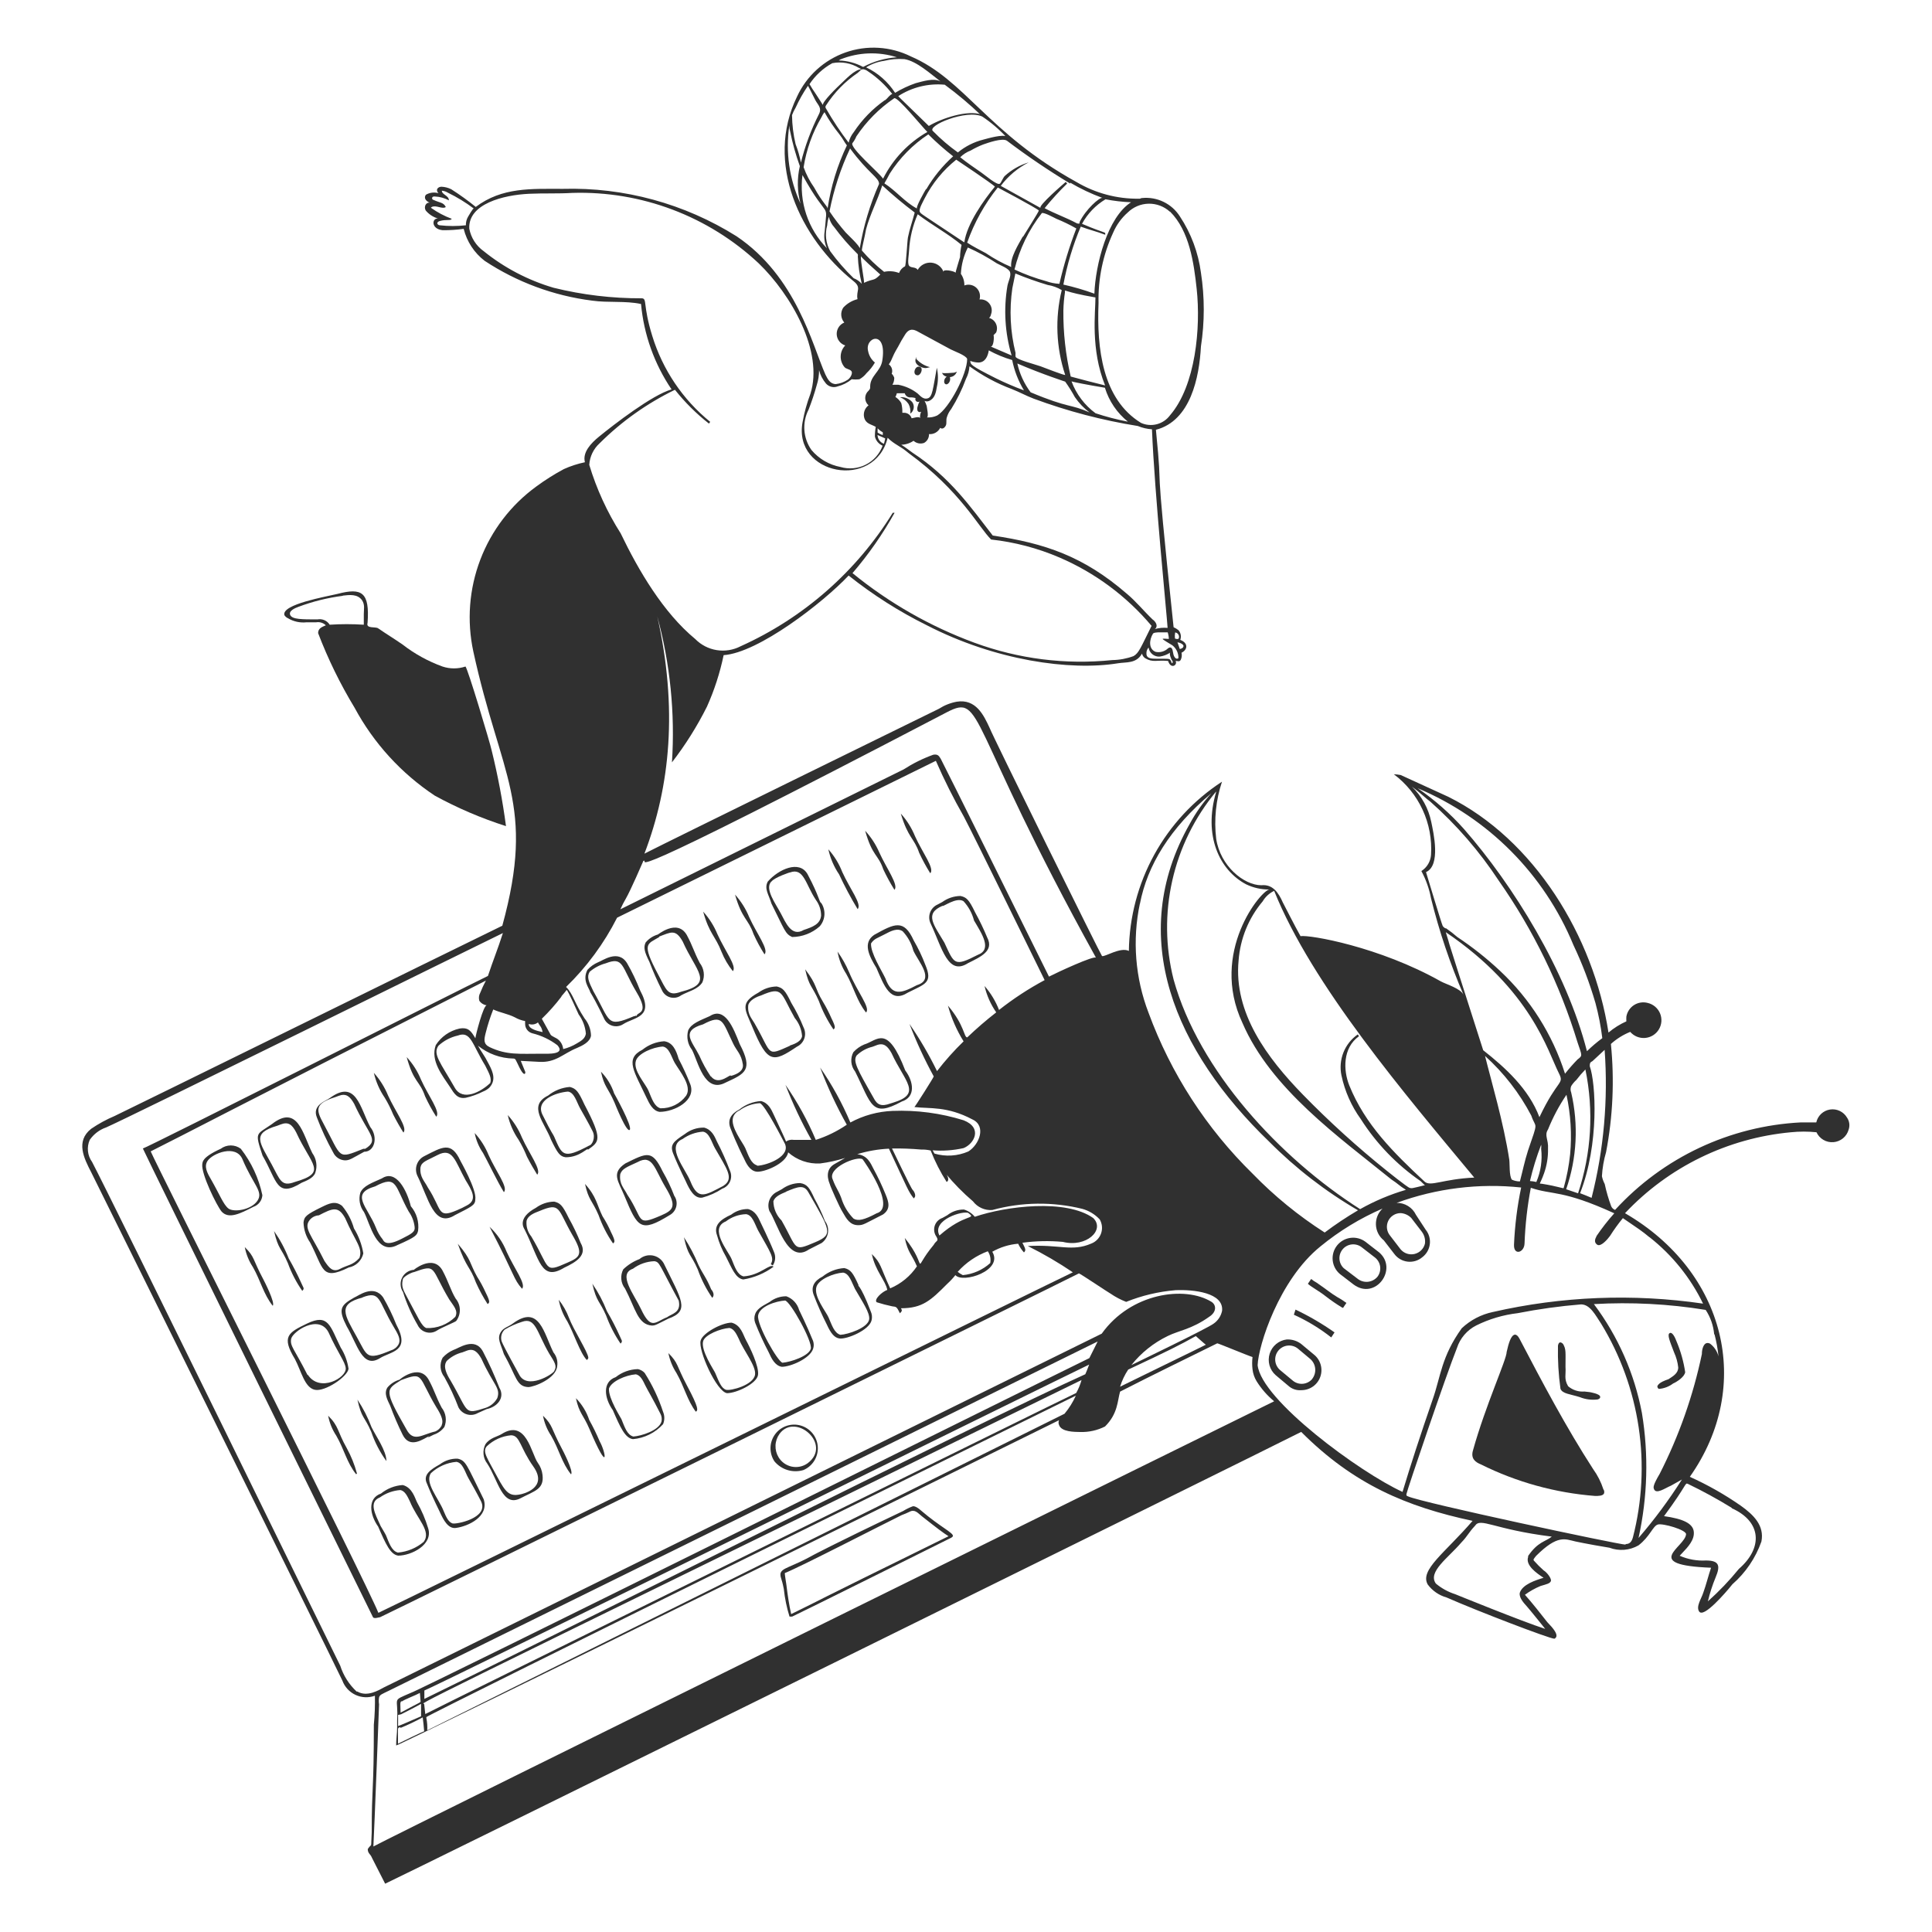 <svg width="406" height="406" viewBox="0 0 406 406" fill="none" xmlns="http://www.w3.org/2000/svg">
<path d="M135.849 230.649C136.437 231.887 137.168 233.45 138.609 233.653C141.776 233.653 146.384 231.217 145.045 227.807C144.332 225.996 143.519 224.227 142.609 222.508C142.101 220.722 141.37 219.037 139.564 218.814C137.893 218.924 136.298 219.548 134.996 220.6C131.2 222.508 133.311 225.208 135.849 230.649ZM133.636 222.894C134.123 221.372 137.168 220.052 139.279 219.93C140.639 220.113 141.086 222.123 141.797 223.361C142.852 225.147 145.491 228.253 144.192 230.243C143.573 231.089 142.759 231.772 141.819 232.236C140.878 232.699 139.84 232.927 138.792 232.902C137.473 232.516 136.985 230.872 136.295 229.248C135.605 227.624 132.986 224.985 133.636 222.894ZM155.438 219.382C154.098 215.931 152.332 211.485 149.145 213.536C147.115 214.449 145.248 215.079 144.618 216.54C144.423 217.232 144.393 217.959 144.531 218.664C144.668 219.37 144.969 220.033 145.41 220.6C146.669 222.955 147.988 229.877 152.474 227.502C156.575 225.594 158.341 224.924 155.438 219.382ZM149.348 226.203C148.42 224.816 147.619 223.348 146.953 221.818C145.491 218.895 142.893 216.642 147.744 215.261C151.947 213.028 151.804 214.652 154.078 219.321C154.789 220.823 155.783 221.473 156.108 223.686C156.291 225.005 155.012 225.716 153.591 226.101C153.611 225.452 151.094 228.334 149.409 226.203H149.348ZM166.278 210.734C164.959 207.994 164.472 207.608 163.233 207.304C161.853 207.325 160.513 207.771 159.397 208.583C155.337 210.816 156.575 212.115 158.138 215.891C161.305 223.523 162.462 223.32 167.476 219.951C167.838 219.78 168.161 219.538 168.428 219.239C168.694 218.941 168.898 218.592 169.027 218.213C169.155 217.834 169.207 217.434 169.177 217.035C169.148 216.636 169.039 216.247 168.856 215.891C168.141 214.104 167.279 212.379 166.278 210.734ZM166.035 219.748C161 222.001 162.3 221.615 158.808 215.485C158.118 214.124 157.022 213.312 157.245 211.222C157.509 210.166 159.011 209.455 159.924 209.192C164.593 207.162 163.984 208.583 167.009 213.921C167.914 215.006 168.454 216.349 168.552 217.758C168.268 219.362 165.426 219.748 166.035 219.748ZM183.696 196.463C181.239 198.148 182.62 200.889 184.183 203.426C185.807 207.162 187.106 210.937 190.801 208.583C194.434 206.756 196.058 206.553 194.455 202.756C193.784 200.988 192.969 199.277 192.019 197.641C189.948 193.073 187.999 194.068 183.696 196.463ZM185.908 196.342C187.228 195.631 188.608 194.941 189.705 195.712C190.772 196.861 191.539 198.256 191.938 199.772C193.034 202.188 196.525 205.862 192.689 207.02C189.258 208.826 187.451 209.374 186.051 205.578C185.279 203.934 182.904 200.219 183.046 198.25C183.757 197.215 184.345 197.174 185.908 196.342ZM195.571 194.088C198.007 199.265 199.185 205.091 203.407 202.411C206.066 201.072 208.929 199.854 207.467 197.032C206.713 195.213 205.859 193.438 204.909 191.713C203.59 188.973 203.082 188.567 201.844 188.283C200.464 188.303 199.124 188.75 198.007 189.561L197.053 190.069C196.686 190.229 196.355 190.461 196.08 190.752C195.805 191.043 195.592 191.386 195.453 191.762C195.315 192.138 195.254 192.537 195.274 192.937C195.294 193.337 195.395 193.729 195.571 194.088ZM202.473 189.379C203.532 190.531 204.292 191.925 204.686 193.439C206.351 196.26 208.563 199.529 205.457 200.666C200.464 203.244 200.565 202.574 198.454 198.087C196.241 194.332 194.171 191.997 198.068 190.353C198.068 190.698 200.971 188.425 202.473 189.379ZM172.937 210.511C171.11 207.507 171.841 207.162 169.202 203.69C170.054 207.466 170.623 207.019 172.084 210.369C172.853 212.478 173.883 214.483 175.149 216.337C175.434 216.033 175.758 216.053 174.703 213.942C174.192 212.76 173.602 211.614 172.937 210.511ZM178.438 204.32C177.786 202.788 176.969 201.331 176.002 199.975C176.294 201.638 176.916 203.225 177.829 204.644C179.453 207.507 180.042 210.349 181.991 212.764C183.006 211.831 180.123 208.4 178.438 204.32ZM55.339 268.853C53.025 264.529 53.593 264.205 51.441 262.073C51.726 263.573 52.306 265.001 53.146 266.275C54.77 269.117 55.379 271.979 57.308 274.395C57.917 273.847 55.461 269.077 55.339 268.853ZM63.52 271.269C64.088 270.721 63.702 270.599 63.317 269.625C62.525 267.862 61.645 266.141 60.678 264.468C59.883 262.431 58.847 260.495 57.592 258.703C58.506 262.662 59.054 262.093 60.495 265.443C61.247 267.508 62.264 269.466 63.52 271.269ZM74.38 258.135C73.89 256.41 73.047 254.806 71.904 253.425C70.462 252.228 69.041 252.958 67.661 253.628C64.332 255.252 63.926 255.658 63.784 256.897C63.828 258.401 64.308 259.861 65.164 261.099C68.067 266.6 67.438 269.219 73.284 266.356C74.029 266.216 74.716 265.86 75.261 265.334C75.805 264.807 76.184 264.132 76.349 263.393C76.04 261.529 75.371 259.743 74.38 258.135ZM75.537 264.347C74.096 265.93 73.081 265.788 71.477 266.641C69.874 267.493 69.082 266.295 68.189 264.996C65.428 259.434 63.702 258.074 65.103 256.348C65.339 256.067 65.63 255.837 65.958 255.673C66.286 255.509 66.645 255.414 67.011 255.394C69.914 253.892 71.071 253.364 72.533 255.983C74.705 260.977 76.268 262.195 75.537 264.347ZM86.337 253.486C85.464 249.995 83.19 245.691 80.247 247.64C78.217 248.553 76.349 249.183 75.72 250.644C75.522 251.334 75.489 252.061 75.623 252.766C75.757 253.471 76.054 254.135 76.491 254.704C77.77 257.079 79.09 263.981 83.556 261.626C87.433 259.921 87.616 259.596 87.859 258.642C87.978 257.724 87.904 256.792 87.642 255.904C87.38 255.016 86.935 254.193 86.337 253.486ZM84.49 260.287C81.1 262.053 80.633 260.835 80.43 260.469C79.818 259.72 79.331 258.877 78.988 257.972C77.222 253.567 73.467 250.867 78.846 249.304C83.576 246.787 82.906 249.304 85.89 254.603C86.564 255.544 86.99 256.64 87.129 257.79C87.291 258.886 86.479 259.272 84.49 260.287ZM89.098 242.991C88.39 243.361 87.85 243.988 87.59 244.742C87.329 245.497 87.368 246.323 87.697 247.051C90.031 251.72 91.168 258.175 95.634 255.333C98.943 253.628 99.877 253.303 99.877 252.085C100.263 250.055 96.67 243.823 96.771 243.965C94.802 239.743 92.975 241.022 89.098 242.991ZM91.98 242.707C95.167 241.063 95.634 244.026 97.867 248.046C99.106 250.076 100.405 252.106 98.172 253.283C97.47 253.678 96.744 254.031 96 254.339C91.818 256.125 92.955 254.197 89.91 249.548C89.26 248.228 88.144 247.376 88.367 245.285C88.631 244.108 89.646 243.925 91.98 242.707ZM115.813 239.54C117.193 242.382 117.68 243.032 118.878 243.194C121.984 243.194 123.547 240.981 123.547 241.611C125.922 239.905 126.754 239.581 122.796 232.07C121.557 229.37 121.091 228.761 119.751 228.416C118.081 228.543 116.489 229.173 115.183 230.222C110.839 232.354 114.412 235.845 115.813 239.54ZM119.365 229.39C120.705 229.593 121.172 231.582 121.882 232.861C122.593 234.14 123.628 235.906 124.521 237.693C125.232 239.053 124.42 240.616 123.851 240.717C118.269 243.681 118.147 242.747 116.442 238.83C116.198 238.281 115.995 238.281 114.067 234.384C112.341 231.176 116.868 229.573 119.365 229.39ZM101.501 242.281C102.272 243.62 104.546 248.371 105.886 250.522C106.86 249.548 104.242 246.219 102.678 242.727C101.985 241.024 100.996 239.457 99.755 238.099C100.041 239.599 100.636 241.023 101.501 242.281ZM108.992 239.54C109.667 240.669 110.25 241.85 110.738 243.072C111.367 244.311 112.402 246.097 112.889 246.848C113.864 245.894 111.225 242.463 109.682 239.053C108.971 237.314 107.961 235.713 106.698 234.323C107.124 236.192 107.903 237.962 108.992 239.54ZM129.068 229.796C128.504 228.075 127.552 226.505 126.287 225.208C126.978 228.456 127.79 228.598 129.109 231.643C129.312 232.131 131.687 238.099 132.337 237.429C132.986 236.759 128.967 229.593 129.068 229.796ZM124.054 208.522C125.455 210.836 127.038 214.246 126.937 214.023C127.1 214.391 127.342 214.72 127.645 214.985C127.948 215.25 128.306 215.445 128.693 215.557C129.08 215.67 129.486 215.696 129.884 215.634C130.282 215.572 130.662 215.424 130.997 215.2C133.311 213.718 137.594 213.84 134.509 208.116C133.745 206.156 132.836 204.256 131.789 202.432C129.921 199.346 126.511 201.965 125.699 202.208C124.84 202.573 124.071 203.121 123.445 203.812C122.288 206.045 123.831 207.628 124.054 208.522ZM127.302 202.432C131.098 200.97 130.53 203.061 133.778 208.522C136.62 213.252 133.778 212.582 133.778 213.536C133.494 213.252 133.778 213.536 133.25 213.536C127.384 216.012 128.378 214.754 124.684 208.278C123.689 206.248 123.263 205.294 123.912 204.218C124.894 203.375 126.052 202.765 127.302 202.432ZM136.458 202.107C137.232 204.141 138.113 206.133 139.097 208.075C139.258 208.445 139.501 208.774 139.808 209.037C140.114 209.301 140.476 209.491 140.867 209.594C141.257 209.698 141.666 209.712 142.062 209.635C142.459 209.558 142.833 209.393 143.157 209.151C144.679 208.298 146.648 207.953 147.602 206.431C147.879 205.766 147.974 205.04 147.878 204.327C147.782 203.613 147.497 202.938 147.054 202.371C145.775 199.914 145.572 198.798 144.334 196.504C142.304 192.911 138 196.626 138.244 196.382C137.246 196.672 136.356 197.251 135.686 198.047C135.179 199.062 135.422 200.036 136.458 202.107ZM138.488 196.829C141.025 195.875 141.959 195.185 143.461 197.844C146.303 204.238 150.201 206.634 143.096 208.42C140.294 209.455 140.051 208.034 138.285 204.746C134.752 198.108 136.011 198.453 138.549 196.91L138.488 196.829ZM162.117 189.886C164.918 195.489 164.999 196.24 166.461 196.91C168.596 196.888 170.65 196.095 172.247 194.677C172.828 194.015 173.178 193.181 173.244 192.302C173.31 191.423 173.088 190.547 172.612 189.805C172.084 189.501 172.287 188.567 169.709 183.715C168.004 180.67 163.619 182.659 161.345 185.258C160.533 186.76 161.569 188.019 162.117 189.886ZM162.117 185.258C162.726 184.385 166.177 183.228 165.994 183.35C168.917 182.253 169.262 185.806 171.455 189.115C172.167 190.071 172.551 191.232 172.551 192.424C172.348 194.23 170.765 194.799 168.897 195.428C166.319 196.951 165.121 193.885 164.045 191.876C162.969 189.866 160.655 186.76 162.076 185.258H162.117ZM151.622 200.016C152.208 201.479 153.009 202.848 153.997 204.076C154.931 203.142 152.312 199.752 150.769 196.321C150.049 194.577 149.032 192.97 147.765 191.571C149.084 196.301 150.323 196.666 151.622 200.016ZM158.341 196.26C159.003 197.745 159.777 199.176 160.655 200.544C161.63 199.569 159.031 196.24 157.448 192.749C156.736 191.004 155.726 189.397 154.464 187.998C155.946 193.195 157.245 193.073 158.341 196.26ZM176.327 183.735C177.492 186.241 178.793 188.68 180.224 191.043C181.199 190.049 178.621 186.841 176.997 183.248C176.319 181.494 175.328 179.878 174.074 178.478C174.483 180.358 175.248 182.142 176.327 183.735ZM185.624 182.7C186.317 184.173 187.096 185.603 187.959 186.983C188.913 186.05 186.335 182.558 184.792 179.168C184.064 177.481 183.055 175.93 181.808 174.58C183.351 180.02 184.528 179.472 185.624 182.7ZM193.156 179.208C193.844 180.69 194.624 182.127 195.49 183.512C196.464 182.538 193.866 179.229 192.283 175.717C191.571 173.972 190.561 172.365 189.299 170.967C190.821 176.123 192.1 176.082 193.156 179.208ZM53.248 253.608C53.772 253.434 54.232 253.107 54.569 252.67C54.905 252.232 55.103 251.703 55.136 251.152C54.382 247.603 52.834 244.272 50.609 241.408C49.999 240.953 49.258 240.707 48.498 240.707C47.737 240.707 46.996 240.953 46.386 241.408C42.327 243.255 42.611 244.229 42.509 244.635C42.245 246.665 45.514 253.324 46.569 254.603C48.071 256.247 50.447 255.049 53.248 253.608ZM47.99 253.953C46.935 253.121 46.204 251.091 44.275 247.721C43.524 246.442 42.834 245.123 43.626 243.945C44.641 242.382 49.594 240.393 50.954 243.62C53.228 249.02 55.4 250.401 54.1 252.329C52.801 254.258 49.127 254.826 47.99 253.953ZM55.176 242.849C58.282 248.188 58.039 251.862 63.418 248.533C64.332 248.147 65.814 247.599 66.24 246.503C66.486 245.809 66.559 245.065 66.453 244.337C66.347 243.608 66.065 242.916 65.631 242.321C63.601 238.261 62.566 231.988 57.125 236.231C53.857 238.525 53.471 237.733 55.176 242.849ZM58.242 236.576L58.993 236.292C60.576 235.683 61.368 236.292 62.241 237.957C65.408 244.899 68.94 246.381 61.936 248.391C59.135 249.446 58.871 248.005 57.105 244.717C54.588 240.068 52.781 238.18 58.242 236.576ZM70.016 242.179C70.236 242.653 70.581 243.058 71.013 243.352C71.446 243.645 71.95 243.815 72.472 243.844C73.528 243.844 73.934 243.438 76.532 242.037C78.745 242.037 79.496 238.931 77.811 236.84C75.639 232.78 74.847 226.69 69.305 230.75C68.453 231.379 65.55 232.252 66.585 234.81C67.549 237.346 68.696 239.809 70.016 242.179ZM70.422 230.567L71.173 230.283C72.756 229.695 73.548 230.405 74.421 231.948C77.405 238.484 79.841 239.499 76.755 241.408H76.37C70.807 243.62 71.924 243.438 68.006 236.17C66.443 233.308 65.996 231.928 70.422 230.567ZM80.856 230.689C81.537 231.811 82.127 232.986 82.622 234.201C83.272 235.5 84.246 237.185 84.774 237.997C85.728 237.023 83.109 233.653 81.546 230.202C80.83 228.46 79.821 226.853 78.562 225.452C78.997 227.324 79.775 229.1 80.856 230.689ZM89.321 230.365C90.008 231.851 90.794 233.289 91.676 234.668C92.65 233.694 90.031 230.344 88.468 226.873C87.758 225.129 86.74 223.527 85.464 222.143C86.946 227.563 88.164 227.015 89.321 230.365ZM131.403 244.493C128.378 246.523 129.921 248.168 131.22 251.294C134.001 258.013 134.61 259.109 140.721 255.354C141.068 255.167 141.371 254.909 141.611 254.597C141.852 254.284 142.023 253.925 142.115 253.542C142.207 253.158 142.217 252.76 142.145 252.373C142.073 251.986 141.919 251.618 141.695 251.294C141.024 249.525 140.209 247.814 139.259 246.178C137.026 241.57 136.011 242.22 131.403 244.493ZM133.981 244.209C137.148 242.463 137.534 245.63 139.868 249.528C142.203 253.425 141.654 254.258 138.894 255.435C133.555 257.729 135.341 256.308 131.829 251.05C131.18 249.731 130.063 248.837 130.347 246.726C130.733 245.63 131.586 245.305 133.981 244.209ZM150.668 239.905C150.14 238.708 149.531 237.368 147.968 236.962C146.498 236.93 145.062 237.411 143.908 238.322C141.472 239.905 140.761 240.575 141.451 242.382C142.609 245.305 144.314 248.594 144.212 248.472C144.923 249.995 145.897 251.903 147.562 251.679C149.062 251.283 150.488 250.646 151.784 249.792C152.151 249.663 152.486 249.46 152.769 249.194C153.052 248.928 153.276 248.606 153.427 248.249C153.578 247.891 153.653 247.506 153.646 247.118C153.639 246.73 153.551 246.348 153.388 245.995C152.605 243.912 151.697 241.879 150.668 239.905ZM152.048 249.183C148.15 251.213 146.709 252.288 145.085 248.249C144.05 245.63 139.827 240.88 143.441 239.357C144.696 238.453 146.18 237.919 147.724 237.815C149.064 238.018 149.511 239.966 150.221 241.245C152.657 245.529 154.403 247.66 152.028 249.183H152.048ZM190.232 224.944C186.436 215.079 184.406 218.651 181.585 219.504C180.726 219.869 179.957 220.416 179.331 221.108C178.99 221.746 178.842 222.471 178.907 223.192C178.972 223.914 179.247 224.6 179.697 225.168C183.209 232.171 183.087 234.952 189.502 231.481C192.425 230.547 192.039 227.36 190.232 224.944ZM187.654 231.725L187.066 231.907C185.259 232.557 184.345 232.252 183.554 230.669C180.082 224.579 179.209 222.996 180.021 221.798C180.947 220.901 182.097 220.269 183.351 219.971L184.102 219.687C185.705 219.017 186.538 219.849 187.35 221.311C190.131 227.36 193.886 229.837 187.654 231.725ZM73.243 287.631C73.014 286.05 72.454 284.535 71.599 283.185C69.346 278.658 69.062 275.938 64.494 278.151C60.576 280.039 59.094 280.851 61.977 285.601C63.337 288.199 64.007 291.589 66.159 292.056C68.311 292.523 73.081 289.255 73.243 287.631ZM64.636 288.971C61.835 283.429 60.901 282.881 61.185 281.358C61.469 279.836 66.991 276.08 69.021 279.957C71.051 284.444 72.533 286.169 72.655 287.509C72.858 289.539 67.194 292.706 64.697 288.91L64.636 288.971ZM72.858 278.719C75.091 282.475 76.126 287.671 79.8 285.438C82.115 283.956 86.377 284.058 83.272 278.333C82.499 276.38 81.583 274.487 80.531 272.67C78.501 269.767 75.294 272.345 74.441 272.67C71.477 274.334 71.051 275.167 72.858 278.719ZM76.187 272.629C80.003 271.167 79.455 273.34 82.663 278.719C83.617 280.323 84.287 281.419 83.759 282.495C83.43 283.101 82.876 283.553 82.216 283.753C76.897 285.986 77.243 285.012 74.969 280.932C72.391 276.283 70.828 274.05 76.187 272.67V272.629ZM92.975 266.965C90.945 263.372 86.641 267.087 86.987 266.844C86.461 266.879 85.953 267.052 85.516 267.346C85.078 267.64 84.725 268.043 84.493 268.516C84.26 268.989 84.156 269.515 84.191 270.041C84.227 270.567 84.399 271.075 84.693 271.513C85.454 273.927 86.482 276.249 87.758 278.435C87.926 278.798 88.171 279.122 88.475 279.383C88.779 279.644 89.135 279.837 89.52 279.948C89.905 280.06 90.309 280.088 90.705 280.03C91.102 279.972 91.481 279.829 91.818 279.612C92.752 278.983 95.736 277.806 95.878 277.582C96.389 276.901 96.656 276.068 96.634 275.216C96.612 274.365 96.302 273.546 95.756 272.893C94.701 271.147 94.254 269.34 92.975 266.965ZM95.675 276.73C94.878 277.522 93.925 278.141 92.877 278.546C91.829 278.952 90.708 279.135 89.585 279.084C88.55 278.658 87.9 276.933 85.626 272.751C84.754 271.127 84.307 270.376 84.632 268.955C84.632 268.244 86.662 267.331 86.987 267.331C91.859 265.565 90.438 266.438 94.396 273.055C95.269 274.395 96.365 275.43 95.675 276.73ZM118.573 266.397C121.151 265.179 123.486 263.738 122.024 261.2C121.303 259.394 120.462 257.637 119.507 255.942C118.188 253.222 117.7 252.816 116.462 252.512C115.08 252.54 113.74 252.994 112.625 253.811C108.565 256.003 110.108 258.135 110.25 258.378C113.417 264.732 113.681 269.361 118.573 266.397ZM111.651 259.84C111.273 259.383 110.99 258.855 110.819 258.286C110.648 257.718 110.593 257.121 110.656 256.531C110.961 255.435 112.199 254.927 113.336 254.501C117.863 252.593 117.112 254.014 120.218 259.414C122.613 263.474 122.045 264.144 119.243 265.341C114.209 267.574 115.711 266.661 111.651 259.84ZM100.019 269.523C100.722 271.092 101.543 272.606 102.475 274.05C102.821 273.725 103.125 273.746 102.069 271.634C101.548 270.476 100.944 269.357 100.263 268.285C98.659 265.463 99.126 264.773 96.203 261.363C98.07 266.641 98.76 266.052 100.019 269.523ZM102.881 257.81C108.342 268.305 107.855 268.711 109.702 270.822C110.636 269.889 108.017 266.498 106.475 263.068C105.683 261.07 104.455 259.274 102.881 257.81ZM122.938 248.797C123.669 252.207 124.42 252.187 125.78 255.333C126.529 257.448 127.552 259.455 128.825 261.302C129.129 261.017 129.454 261.017 128.399 258.927C127.896 257.763 127.299 256.643 126.612 255.577C125.394 253.121 125.394 251.537 122.938 248.797ZM150.688 259.617C151.112 261.165 151.732 262.652 152.535 264.042C153.834 266.58 154.565 268.63 156.189 268.874C158.497 268.499 160.682 267.581 162.563 266.194C161.772 265.402 159.864 268.001 156.23 268.224C154.89 267.838 154.403 266.194 153.733 264.57C153.063 262.946 148.902 258.135 152.535 256.673C153.761 255.731 155.253 255.198 156.798 255.151C158.138 255.354 158.585 257.181 159.315 258.581C162.056 263.453 162.746 264.306 161.975 265.666L162.401 265.93C162.677 265.515 162.845 265.037 162.887 264.54C162.93 264.044 162.846 263.544 162.645 263.088C161.63 260.53 159.782 256.815 159.884 256.998C159.336 255.8 158.747 254.461 157.184 254.075C155.908 254.06 154.664 254.474 153.652 255.252C151.48 256.247 149.876 257.445 150.688 259.617ZM169.973 262.581L172.653 261.22C173.01 260.969 173.313 260.647 173.543 260.276C173.774 259.904 173.927 259.49 173.993 259.058C174.059 258.625 174.038 258.184 173.93 257.761C173.821 257.337 173.629 256.939 173.363 256.592C172.737 254.965 171.998 253.385 171.15 251.862C170.135 249.649 169.648 248.837 168.126 248.614C166.742 248.631 165.399 249.086 164.289 249.913L163.315 250.441C162.58 250.787 162.005 251.398 161.703 252.152C161.402 252.905 161.397 253.745 161.691 254.501C163.416 257.039 165.466 265.666 169.973 262.581ZM165.223 250.401C167.699 249.365 168.938 248.898 169.871 250.543C174.54 258.663 175.129 259.414 171.333 261.038C166.542 263.068 167.679 262.54 164.248 256.491C163.163 255.416 162.544 253.958 162.523 252.431C162.848 251.436 164.045 250.928 165.223 250.441V250.401ZM72.858 304.297C70.828 300.704 71.274 299.811 68.96 297.497C69.241 298.997 69.821 300.426 70.665 301.699C72.35 304.622 72.878 307.362 74.847 309.819L75.01 309.636C74.509 307.776 73.787 305.984 72.858 304.297ZM81.201 307.038C81.201 304.865 79.009 301.841 78.075 299.912C77.311 297.877 76.317 295.936 75.111 294.127C76.025 298.187 76.552 297.517 78.014 300.887C78.76 303.086 79.835 305.16 81.201 307.038ZM93.381 299.872C93.655 299.205 93.747 298.478 93.647 297.765C93.547 297.051 93.259 296.377 92.813 295.812C91.432 293.173 91.392 292.361 90.072 289.925C88.042 286.332 83.637 290.148 83.982 289.925C82.986 290.208 82.096 290.78 81.424 291.569C80.612 292.807 81.424 294.188 81.993 295.406C82.757 297.481 83.632 299.513 84.611 301.496C86.154 304.602 89.016 302.308 90.214 301.78C89.768 302.247 89.626 302.206 91.128 301.496C92.031 301.204 92.819 300.636 93.381 299.872ZM92.752 299.669C92.47 300.177 92.027 300.577 91.493 300.805C88.692 301.435 86.905 303.201 85.403 300.359C80.612 291.975 81.079 292.056 84.287 290.026C89.159 288.199 87.778 289.174 91.696 295.73C93.686 298.816 92.731 299.283 92.792 299.669H92.752ZM96.345 295.751C96.526 296.103 96.776 296.415 97.081 296.667C97.386 296.92 97.739 297.107 98.118 297.219C98.498 297.331 98.896 297.365 99.289 297.319C99.682 297.272 100.062 297.146 100.405 296.948L102.272 296.116C104.505 295.649 106.19 293.721 104.932 291.61C103.923 289.027 102.778 286.499 101.501 284.038C99.775 280.79 96.345 283.388 95.269 283.693C94.409 284.065 93.64 284.619 93.016 285.317C92.674 285.955 92.527 286.68 92.592 287.401C92.657 288.122 92.931 288.809 93.381 289.377C94.525 291.425 95.515 293.556 96.345 295.751ZM93.848 286.027C94.779 285.123 95.936 284.485 97.197 284.18L97.948 283.896C99.532 283.226 100.364 284.099 101.176 285.54C103.714 291.122 105.236 291.63 104.505 293.802C103.983 294.75 103.131 295.472 102.11 295.832C97.38 297.354 98.618 296.847 94.68 290.107C92.711 287.001 93.848 286.23 93.848 286.027ZM116.3 284.2C114.27 280.14 113.336 274.05 107.794 278.11C106.779 278.861 105.764 279.024 105.236 279.937C104.384 281.297 105.236 282.434 105.886 284.545C108.545 289.255 108.484 291.366 111.001 291.488C112.219 291.488 116.848 289.701 117.091 287.103C117.173 286.591 117.145 286.067 117.008 285.566C116.872 285.066 116.63 284.6 116.3 284.2ZM116.503 288.077C116.178 288.828 110.717 292.137 109.093 288.849C108.992 288.646 105.886 283.084 105.439 281.926C105.291 281.492 105.27 281.025 105.378 280.579C105.486 280.134 105.718 279.728 106.048 279.409C107.185 278.728 108.398 278.183 109.662 277.785C112.565 276.709 112.788 279.957 115.386 284.403C116.523 286.23 117.091 287.001 116.503 288.037V288.077ZM139.462 265.443C139.215 265.019 138.877 264.654 138.473 264.375C138.069 264.096 137.608 263.91 137.124 263.828C136.64 263.747 136.144 263.773 135.671 263.905C135.198 264.036 134.76 264.27 134.387 264.59C133.116 265.069 131.956 265.801 130.977 266.742C130.641 267.383 130.498 268.109 130.566 268.829C130.635 269.55 130.911 270.236 131.362 270.802C133.555 275.004 134.022 278.354 136.985 278.557C137.737 278.557 137.94 278.354 140.436 277.115C145.045 275.471 143.258 273.218 139.462 265.443ZM140.173 276.811C137.716 277.765 136.823 279.633 134.712 275.106C133.25 272 129.738 267.737 133.007 266.62C134.307 265.65 135.872 265.097 137.493 265.037C138.67 265.199 138.467 265.666 142.629 273.319C143.197 275.877 141.127 276.08 140.173 276.811ZM123.324 285.804C123.527 285.601 123.648 285.499 123.628 285.276C123.486 284.017 120.482 279.389 119.568 276.933C119.05 275.564 118.325 274.284 117.416 273.137C117.719 274.755 118.332 276.299 119.223 277.684C120.583 280.14 121.923 284.403 123.324 285.804ZM130.408 282.353C130.956 281.805 130.591 281.663 130.205 280.688C129.412 278.93 128.524 277.215 127.546 275.552C126.75 273.512 125.722 271.571 124.481 269.767C125.354 273.644 126.003 273.319 127.363 276.425C128.134 278.517 129.156 280.508 130.408 282.353ZM149.673 272.731C150.323 272.101 149.673 271.188 149.45 270.944C148.394 268.386 147.744 267.838 146.79 265.849C145.957 263.807 144.93 261.849 143.725 260.002C144.618 264.062 145.166 263.413 146.628 266.762C147.377 268.877 148.4 270.883 149.673 272.731ZM156.758 281.602C156.149 280.485 155.722 278.455 153.733 277.948C151.703 277.948 147.643 280.12 147.237 281.723C146.669 283.753 150.586 292.462 152.779 292.767C154.809 292.767 159.052 290.737 159.295 288.93C159.539 287.123 157.59 283.124 156.758 281.602ZM152.576 292.056C151.601 291.731 151.135 290.493 150.282 288.483C150.038 287.915 147.196 283.733 147.765 281.825C148.171 280.465 151.419 279.186 153.266 279.064C154.281 279.227 154.789 280.404 155.296 281.439C156.23 283.774 158.95 287.083 158.666 288.889C158.341 291.061 153.571 292.32 152.576 292.056ZM170.704 281.419C169.689 278.861 167.862 275.146 167.943 275.329C167.761 274.66 167.421 274.046 166.951 273.537C166.481 273.028 165.895 272.64 165.243 272.406C163.971 272.396 162.733 272.818 161.731 273.603C160.736 274.212 159.173 274.821 158.706 276.1C158.468 276.714 158.468 277.395 158.706 278.009C159.541 280.122 160.49 282.189 161.548 284.2C162.117 285.459 162.848 287.001 164.289 287.225C166.157 287.225 170.217 285.479 170.866 283.449C170.976 283.117 171.018 282.766 170.99 282.418C170.962 282.069 170.865 281.729 170.704 281.419ZM164.431 286.372C163.396 286.088 159.011 278.374 159.315 276.445C159.62 274.517 163.051 273.421 164.979 273.299C166.075 273.461 170.805 281.926 170.379 283.449C169.953 284.971 166.177 286.23 164.431 286.372ZM180.448 270.132C179.23 267.432 178.763 266.803 177.423 266.478C175.753 266.589 174.158 267.213 172.856 268.265C171.049 269.178 170.379 270.477 170.988 272.101C171.791 274.212 172.706 276.279 173.728 278.293C174.601 280.221 175.352 281.135 176.428 281.277C177.931 281.48 182.721 279.531 183.168 277.42C183.311 276.807 183.247 276.165 182.985 275.593C180.671 269.503 180.021 270.132 180.448 270.132ZM176.611 280.505C175.312 280.14 174.825 278.475 174.114 276.851C173.607 275.654 170.927 272.426 171.577 270.396C172.084 268.833 175.149 267.554 177.179 267.432C178.499 267.635 178.966 269.462 179.676 270.863C181.321 273.725 182.782 275.816 182.66 277.217C182.417 279.064 178.154 280.424 176.611 280.505ZM183.209 263.535C183.96 267.128 186.091 269.097 186.457 271.066C185.34 271.472 183.574 273.096 184.244 273.664C185.311 274.004 186.395 274.288 187.492 274.517C188.344 274.639 188.405 274.517 189.116 275.979C189.583 275.512 189.603 275.39 189.339 274.923C193.846 274.923 195.592 273.279 199.063 269.787C199.681 269.227 200.252 268.616 200.768 267.96C202.331 269.767 210.918 267.006 208.523 263.047C210.193 262.098 212.049 261.523 213.963 261.363C214.27 262.032 214.682 262.648 215.181 263.19C215.648 262.723 215.506 262.459 214.856 261.16C217.675 260.774 220.529 260.713 223.362 260.977C228.254 262.215 232.294 258.48 229.736 255.963C224.012 251.903 211.466 253.446 204.848 255.699C204.257 254.978 203.466 254.449 202.575 254.176C201.301 254.16 200.061 254.583 199.063 255.374L198.048 255.942C197.698 256.062 197.378 256.255 197.109 256.51C196.841 256.764 196.63 257.073 196.492 257.415C196.353 257.758 196.29 258.127 196.306 258.496C196.322 258.865 196.418 259.227 196.586 259.556C197.479 260.936 196.769 260.551 196.221 261.586C191.308 267.493 195.389 266.641 190.131 260.145C190.801 263.311 191.613 263.575 192.689 266.113C191.305 268.17 189.351 269.779 187.066 270.741C184.853 265.93 185.198 265.524 183.209 263.535ZM207.569 262.926C207.818 263.286 207.994 263.692 208.085 264.121C208.175 264.55 208.179 264.992 208.096 265.423C206.5 266.871 204.477 267.761 202.331 267.96C201.946 267.773 201.585 267.542 201.255 267.27C202.995 265.325 205.183 263.834 207.629 262.926H207.569ZM203.509 254.927C205.315 256.288 202.757 254.927 197.419 259.637C195.713 256.348 202.494 254.298 203.549 254.927H203.509ZM87.656 315.726C87.21 314.894 86.682 312.6 84.632 312.072C82.962 312.182 81.366 312.806 80.064 313.858C77.161 314.873 77.709 318.324 79.475 320.821C81.059 324.475 82.054 326.688 83.678 326.911C86.398 326.911 91.087 324.617 89.971 321.146C89.403 319.259 88.626 317.441 87.656 315.726ZM83.596 326.262C82.277 325.896 81.769 324.232 81.1 322.608C80.957 322.283 79.821 320.436 79.942 320.578C78.846 318.162 77.405 315.645 79.841 314.67C81.096 313.779 82.569 313.246 84.104 313.128C85.119 313.29 85.626 314.467 86.134 315.503C87.636 319.218 90.742 321.796 89.016 324.029C87.505 325.299 85.643 326.078 83.678 326.262H83.596ZM101.643 315.056C98.009 307.728 97.948 306.936 96.162 306.53C94.817 306.492 93.499 306.915 92.427 307.728C90.539 308.783 88.793 309.9 89.727 311.788C90.884 314.711 92.589 318.02 92.488 317.878C93.178 319.36 94.173 321.349 95.837 321.085C98.375 320.74 102.821 318.71 101.643 315.056ZM95.066 320.131C94.294 319.847 93.828 318.994 93.239 317.553C92.163 314.833 89.179 311.585 90.559 309.575C92.031 308.208 93.917 307.372 95.918 307.2C97.279 307.403 97.725 309.392 98.436 310.631C99.146 311.869 100.202 313.737 101.095 315.503C102.8 319.035 95.756 320.395 95.066 320.131ZM105.419 301.354C104.566 301.902 102.942 302.125 102.009 303.505C101.68 304.149 101.542 304.872 101.61 305.592C101.678 306.311 101.95 306.995 102.394 307.565C104.688 311.037 105.541 316.822 109.377 314.853C112.362 313.29 114.371 312.965 114.006 309.94C113.905 309.031 113.569 308.164 113.031 307.423C111.651 305.535 110.616 298.065 105.419 301.354ZM109.317 314.041C107.063 314.508 106.272 313.655 104.505 310.367C102.475 306.53 101.318 305.109 102.272 303.952C103.663 302.615 105.467 301.792 107.388 301.617C109.296 301.617 109.256 304.216 112.077 308.174C115.346 312.782 109.621 314 109.317 314.041ZM135.463 288.504C135.083 288.099 134.586 287.822 134.042 287.712C132.35 287.753 130.718 288.344 129.393 289.397C126.49 290.412 127.018 293.863 128.784 296.339C130.368 299.993 131.362 302.206 133.007 302.429C135.438 302.215 137.7 301.091 139.34 299.283C139.513 298.872 139.602 298.43 139.602 297.984C139.602 297.538 139.513 297.096 139.34 296.685C138.398 293.805 137.095 291.056 135.463 288.504ZM133.088 301.881C131.748 301.516 131.261 299.851 130.591 298.227C130.449 297.903 127.81 293.822 127.972 291.792C128.48 290.27 131.504 288.971 133.595 288.808C134.61 288.971 135.118 290.148 135.625 291.183C136.133 292.219 137.168 293.883 138.792 297.111C139.049 297.604 139.128 298.17 139.015 298.715C138.488 300.623 134.773 301.76 133.088 301.881ZM118.005 304.297C115.711 299.973 116.259 299.648 114.107 297.497C114.385 298.998 114.965 300.428 115.813 301.699C117.518 304.622 118.025 307.362 119.994 309.819C120.624 309.271 118.127 304.5 118.005 304.297ZM126.003 302.856C125.362 301.335 124.637 299.851 123.831 298.41C123.258 296.688 122.3 295.119 121.03 293.822C121.72 297.07 122.552 297.212 123.851 300.257C128.013 310.083 127.424 305.393 126.003 302.856ZM144.354 291.143C142.06 286.819 142.609 286.494 140.457 284.342C140.753 285.839 141.332 287.265 142.162 288.544C143.827 291.467 144.395 294.228 146.222 296.664C146.669 296.38 146.953 296.015 144.354 291.143ZM168.836 308.925C169.777 308.525 170.572 307.845 171.113 306.977C171.653 306.108 171.913 305.095 171.856 304.074C171.8 303.053 171.43 302.074 170.797 301.27C170.164 300.467 169.299 299.879 168.319 299.585C167.34 299.291 166.294 299.306 165.323 299.628C164.352 299.951 163.505 300.564 162.896 301.386C162.286 302.207 161.945 303.196 161.918 304.218C161.892 305.241 162.181 306.246 162.746 307.098C163.47 307.967 164.434 308.603 165.517 308.927C166.599 309.252 167.754 309.252 168.836 308.925ZM169.709 307.504C169.234 307.843 168.693 308.08 168.122 308.2C167.551 308.32 166.961 308.321 166.39 308.203C165.818 308.085 165.277 307.85 164.8 307.513C164.323 307.177 163.921 306.745 163.619 306.246C163.163 305.5 162.937 304.636 162.97 303.762C163.002 302.888 163.292 302.043 163.802 301.333C167.151 296.725 175.007 303.546 169.709 307.504ZM193.501 317.391C193.156 317.045 192.303 316.436 191.816 316.538C191.11 316.806 190.43 317.139 189.786 317.533C175.17 324.475 170.683 326.911 171.13 326.668C166.136 329.469 164.248 329.428 164.005 330.728C164.005 331.743 164.228 331.438 164.715 333.915C164.923 335.885 165.324 337.829 165.913 339.721H166.461C166.847 339.599 199.246 323.481 199.469 323.359C199.692 323.237 200.139 323.095 200.24 322.811C200.443 322.141 197.622 320.923 193.501 317.391ZM166.258 339.193C165.832 337.305 165.548 335.376 165.304 333.428C165.304 333.184 164.837 330.586 164.939 330.565C168.227 329.266 185.99 320.09 189.502 318.385C190.055 318.185 190.597 317.954 191.126 317.695C192.262 317.086 192.871 317.959 193.724 318.629C196.972 321.187 198.088 322.039 199.327 322.831C165.994 339.213 175.413 334.706 166.258 339.193ZM194.374 77.343C194.84 77.343 194.577 77.343 195.449 77.16C194.327 76.887 193.314 76.278 192.547 75.415V74.988L192.404 75.475C192.12 76.511 193.379 77.262 194.374 77.343ZM198.941 79.17C198.735 79.309 198.577 79.509 198.49 79.742C198.403 79.975 198.39 80.229 198.454 80.469C198.88 81.281 199.936 80.287 199.611 79.251C199.834 79.238 200.052 79.179 200.251 79.078C200.45 78.976 200.626 78.835 200.768 78.663L201.113 78.115L200.504 78.317C200.159 78.317 198.109 78.561 197.926 78.317L198.149 78.683C198.413 79.008 198.677 79.048 198.941 79.17Z" fill="#303030"/>
<path d="M192.851 78.865C193.48 78.865 194.069 77.444 193.379 77.119C192.283 76.612 191.572 78.865 192.851 78.865ZM190.923 84.894C191.259 85.514 191.387 86.226 191.288 86.924C191.477 86.793 191.637 86.625 191.76 86.43C191.883 86.236 191.966 86.019 192.004 85.792C192.042 85.565 192.034 85.333 191.981 85.109C191.927 84.885 191.83 84.674 191.694 84.488C191.374 84.129 190.974 83.849 190.526 83.673C190.078 83.496 189.595 83.428 189.116 83.473C189.854 83.743 190.487 84.24 190.923 84.894ZM60.515 129.92C61.687 130.622 63.056 130.921 64.413 130.772H66.443C66.807 130.711 67.18 130.736 67.533 130.845C67.886 130.954 68.208 131.145 68.473 131.402C67.701 131.747 66.849 132.011 66.849 133.046C68.93 138.497 71.498 143.748 74.522 148.738C78.532 156.177 84.311 162.515 91.351 167.19C96.127 169.805 101.144 171.954 106.332 173.605C105.622 168.263 104.619 162.963 103.328 157.731C103.044 156.31 98.172 140.07 97.806 140.07C96.244 140.587 94.557 140.587 92.995 140.07C89.97 138.974 87.134 137.413 84.591 135.441C82.906 134.264 81.181 133.229 79.455 132.031C78.887 131.645 76.857 132.173 77.243 130.894C77.709 124.459 76.065 123.444 70.929 124.804C68.595 125.372 59.094 126.996 59.764 129.27C59.944 129.557 60.205 129.784 60.515 129.92ZM72.025 125.169C73.426 125.007 75.131 124.784 76.085 126.144C76.715 127.118 76.451 127.971 76.451 129.067V131.28C74.065 131.125 71.671 131.125 69.285 131.28C69.017 130.856 68.628 130.524 68.168 130.325C67.708 130.125 67.199 130.069 66.707 130.163C63.418 130.163 61.449 130.163 61.002 129.27C60.556 128.377 62.038 127.768 62.708 127.524C65.714 126.395 68.841 125.619 72.025 125.21V125.169ZM276.081 284.626L273.422 282.413C272.558 281.765 271.496 281.435 270.417 281.479C269.593 281.577 268.815 281.91 268.176 282.439C267.537 282.969 267.065 283.671 266.816 284.463C266.567 285.254 266.552 286.101 266.774 286.901C266.995 287.7 267.442 288.419 268.063 288.97L270.702 291.183C271.075 291.531 271.517 291.795 272 291.96C272.483 292.124 272.995 292.185 273.503 292.137C274.376 292.134 275.227 291.86 275.938 291.351C276.648 290.843 277.182 290.125 277.465 289.299C277.749 288.473 277.768 287.579 277.52 286.741C277.272 285.904 276.769 285.164 276.081 284.626ZM275.777 289.762C275.286 290.345 274.587 290.715 273.829 290.79C273.071 290.866 272.313 290.643 271.717 290.168L269.057 287.955C268.454 287.465 268.071 286.756 267.991 285.983C267.911 285.21 268.141 284.437 268.631 283.834C269.121 283.231 269.83 282.848 270.603 282.768C271.376 282.688 272.149 282.918 272.752 283.408L275.391 285.621C275.961 286.139 276.315 286.852 276.383 287.62C276.451 288.387 276.227 289.152 275.756 289.762H275.777ZM286.921 260.936C286.018 260.272 284.893 259.985 283.783 260.135C282.672 260.285 281.663 260.86 280.969 261.739C280.274 262.618 279.947 263.732 280.058 264.847C280.169 265.962 280.708 266.991 281.562 267.716L284.445 269.929C289.032 273.339 293.904 266.66 289.804 263.169L286.921 260.936ZM289.479 268.284C288.976 268.894 288.252 269.281 287.465 269.361C286.679 269.44 285.893 269.207 285.277 268.711L282.374 266.498C281.84 265.99 281.52 265.297 281.478 264.561C281.436 263.825 281.676 263.101 282.149 262.535C282.621 261.969 283.292 261.605 284.023 261.515C284.755 261.425 285.494 261.617 286.089 262.052L288.972 264.285C289.558 264.756 289.938 265.437 290.033 266.182C290.127 266.928 289.929 267.682 289.479 268.284Z" fill="#303030"/>
<path d="M388.136 234.851C387.779 234.243 387.247 233.757 386.61 233.456C385.973 233.154 385.26 233.052 384.563 233.161C383.867 233.271 383.219 233.587 382.705 234.07C382.191 234.552 381.834 235.178 381.681 235.866H378.474C363.535 236.616 349.495 243.224 339.396 254.258C339.216 254.19 339.052 254.087 338.912 253.954C338.773 253.822 338.661 253.663 338.584 253.486C338.02 251.964 337.566 250.404 337.224 248.817C336.953 248.299 336.755 247.746 336.635 247.173C336.733 245.46 337.026 243.765 337.508 242.118C338.94 234.628 339.282 226.97 338.523 219.382C339.717 218.305 341.091 217.446 342.583 216.845C342.97 217.29 343.457 217.638 344.003 217.859C344.55 218.08 345.142 218.168 345.729 218.117C346.317 218.065 346.884 217.876 347.384 217.563C347.884 217.25 348.303 216.823 348.606 216.318C348.91 215.812 349.089 215.241 349.13 214.653C349.17 214.065 349.071 213.475 348.84 212.932C348.609 212.39 348.252 211.909 347.8 211.531C347.348 211.153 346.812 210.887 346.237 210.755C345.754 210.63 345.249 210.606 344.756 210.686C344.263 210.765 343.792 210.946 343.372 211.217C342.952 211.488 342.594 211.843 342.318 212.26C342.042 212.676 341.856 213.145 341.771 213.638C341.751 213.969 341.751 214.301 341.771 214.632C340.416 215.239 339.152 216.032 338.016 216.987C334.869 196.687 322.364 176.387 304.338 167.435L294.35 162.867C293.874 162.78 293.393 162.726 292.909 162.705C295.513 164.653 297.591 167.219 298.955 170.171C300.32 173.123 300.928 176.369 300.725 179.615C300.681 180.306 300.475 180.978 300.122 181.574C299.769 182.17 299.28 182.675 298.695 183.045C299.663 184.844 300.348 186.782 300.725 188.79C302.442 195.734 304.73 202.524 307.566 209.09C306.997 207.73 303.973 206.878 302.775 206.228C289.884 198.961 275.228 196.403 273.299 196.728C272.142 194.698 269.523 189.501 269.605 189.704C268.671 187.552 267.433 185.786 265.078 186.03C261.383 186.03 256.43 181.97 255.577 176.265C255.095 172.225 255.511 168.129 256.795 164.268C250.864 168.134 245.976 173.401 242.563 179.604C239.15 185.807 237.317 192.754 237.226 199.834C235.46 198.94 232.151 201.153 231.583 200.909C231.38 200.788 208.745 154.991 207.933 152.9C206.736 150.322 205.091 146.81 201.052 147.46C199.722 147.707 198.454 148.21 197.316 148.941C197.316 148.941 139.888 177.077 135.422 179.391C140.862 165.181 142.445 148.82 138.122 129.514C140.836 139.505 141.879 149.877 141.207 160.208C144.027 156.556 146.488 152.64 148.556 148.515C150.116 145.04 151.294 141.405 152.068 137.675C159.355 137.188 172.936 126.672 178.336 120.948C183.43 125.007 188.942 128.512 194.779 131.402C209.131 138.791 224.823 141.024 234.973 139.38C236.658 139.096 238.789 139.502 239.987 137.35C240.076 137.749 240.316 138.098 240.657 138.325C242.281 139.279 242.991 138.67 245.468 138.893C246.036 140.7 247.498 139.806 247.051 138.893C247.518 138.893 247.762 139.137 248.107 138.71C248.345 138.233 248.41 137.687 248.29 137.167C249.548 136.558 249.792 135.137 248.026 134.468C248.152 134.127 248.184 133.76 248.12 133.403C248.056 133.046 247.897 132.712 247.66 132.438C247.345 132.183 246.997 131.971 246.625 131.808C242.159 89.625 244.595 107.245 242.91 90.315C250.198 88.427 252.025 79.312 252.37 72.796C253.162 67.664 253.162 62.44 252.37 57.307C251.813 53.077 250.3 49.03 247.945 45.472C247.108 44.158 245.923 43.102 244.521 42.421C243.12 41.74 241.558 41.462 240.007 41.615C239.662 41.615 239.662 41.818 239.358 41.757C234.734 41.817 230.182 40.602 226.203 38.245C207.527 27.933 202.716 16.707 191.409 11.855C189.291 10.805 186.983 10.191 184.623 10.048C182.262 9.905 179.897 10.237 177.668 11.025C175.438 11.812 173.389 13.039 171.642 14.632C169.895 16.225 168.485 18.153 167.496 20.3C160.695 34.206 168.084 49.999 179.351 59.073C181.137 60.474 179.838 61.103 180.203 62.869C179.049 63.158 178.004 63.78 177.199 64.656C176.891 65.13 176.746 65.692 176.786 66.256C176.827 66.821 177.05 67.356 177.422 67.782C176.934 67.981 176.519 68.325 176.235 68.769C175.95 69.212 175.809 69.733 175.831 70.259C175.853 70.785 176.037 71.292 176.359 71.71C176.68 72.128 177.122 72.436 177.625 72.593C177.042 73.192 176.7 73.986 176.667 74.822C176.633 75.657 176.909 76.476 177.443 77.12C177.747 77.546 178.539 77.546 178.904 77.973C179.27 78.399 178.722 79.414 178.153 79.8C177.403 80.293 176.548 80.606 175.656 80.713C174.459 80.713 173.931 79.678 173.444 78.683C170.683 72.471 167.354 58.119 154.788 49.654C143.862 42.791 131.146 39.322 118.248 39.687C111.63 39.687 105.499 39.321 99.978 43.483C98.333 42.145 96.611 40.905 94.822 39.768C94.189 39.454 93.498 39.274 92.792 39.24C92.04 39.24 91.431 39.87 92.142 40.6C91.704 40.47 91.243 40.432 90.789 40.488C90.335 40.544 89.897 40.693 89.503 40.925C89.117 41.412 89.219 42.143 90.335 42.61C89.564 42.427 88.996 43.422 89.462 44.234C90.137 45.038 91.034 45.624 92.041 45.919C90.721 45.817 90.559 48.111 92.995 48.375C94.482 48.394 95.968 48.298 97.44 48.091C98.106 50.765 99.659 53.133 101.845 54.81C108.63 59.29 116.353 62.151 124.419 63.174C127.789 63.661 131.423 63.174 134.711 63.884C135.3 70.312 137.507 76.485 141.126 81.83C137.066 82.987 129.047 89.178 125.86 91.777C124.196 93.137 122.369 95.045 122.917 97.136C121.394 97.454 119.91 97.937 118.491 98.577C116.478 99.655 114.545 100.876 112.706 102.231C107.374 106.108 103.284 111.452 100.934 117.611C98.585 123.771 98.076 130.48 99.47 136.924C105.215 163.314 112.584 168.937 105.56 194.535C94.355 199.976 26.39 233.45 24.076 234.526C22.354 235.254 20.708 236.151 19.163 237.206C15.834 239.825 17.661 243.438 19.163 246.341C19.163 246.341 68.005 344.897 71.944 353.159C72.429 354.489 73.422 355.571 74.704 356.169C75.987 356.767 77.455 356.83 78.785 356.347C78.829 358.379 78.755 360.413 78.561 362.437C78.561 376.931 78.115 375.063 78.115 385.051C77.891 388.887 78.277 387.081 77.282 388.563C77.282 389.517 77.851 389.578 78.176 390.43L80.936 395.85C81.2 395.85 265.484 304.967 273.441 300.907C284.444 311.93 295.548 316.619 309.454 319.604C303.627 326.363 298.289 329.916 300.034 332.981C301.016 334.301 302.409 335.258 303.993 335.701C310.489 338.564 325.531 344.329 326.648 344.37C326.754 344.325 326.848 344.255 326.922 344.167C326.996 344.079 327.048 343.974 327.074 343.862C327.196 343.273 326.546 342.299 325.166 340.898C323.684 339.031 322.161 337.041 320.456 335.133C321.474 334.387 322.578 333.767 323.745 333.286C325.105 332.88 325.653 332.778 325.897 332.291C326.14 331.804 325.105 330.423 324.394 330.017C323.678 329.381 323.001 328.703 322.364 327.987C322.121 327.744 322.364 327.521 322.811 326.952C327.338 322.446 328.901 323.44 331.053 323.927C332.697 324.293 337.671 325.186 338.219 325.247C339.207 325.618 340.265 325.767 341.318 325.683C342.371 325.599 343.392 325.283 344.309 324.76C346.704 322.933 347.333 320.7 348.369 320.375C349.404 320.05 354.357 321.491 354.317 322.405C354.154 325.125 344.776 328.881 359.574 329.449C359.046 330.951 358.539 333.042 357.93 334.707C357.544 335.945 356.347 337.61 357.077 338.665C357.131 338.743 357.205 338.804 357.29 338.843C357.376 338.883 357.471 338.898 357.565 338.889C359.249 338.889 364.04 332.981 364.061 332.92C366.827 330.502 368.925 327.412 370.151 323.948C370.82 320.578 368.486 318.325 365.847 316.437C362.464 314.078 358.869 312.039 355.108 310.347C368.587 291.224 362.599 267.189 341.487 254.948C350.649 245.215 363.052 239.165 376.362 237.937C378.144 237.754 379.94 237.754 381.722 237.937C382.032 238.608 382.541 239.167 383.18 239.54C383.818 239.912 384.556 240.08 385.293 240.02C386.03 239.96 386.73 239.676 387.301 239.206C387.871 238.735 388.283 238.101 388.481 237.389C388.628 236.968 388.673 236.519 388.613 236.078C388.553 235.637 388.39 235.217 388.136 234.851ZM334.463 251.72C333.671 251.375 332.839 251.05 332.047 250.746C336.107 240.413 335.336 227.523 334.077 224.051C334.077 223.402 334.179 223.219 334.646 222.996L337.204 220.621C337.966 231.067 337.04 241.568 334.463 251.72ZM323.867 240.555C323.907 240.845 323.907 241.139 323.867 241.428C324.145 243.798 323.795 246.199 322.852 248.391C322.412 248.282 321.964 248.214 321.512 248.188C322.121 245.593 322.908 243.043 323.867 240.555ZM321.106 241.773C320.395 243.986 319.949 246.199 319.401 248.269C318.819 248.27 318.245 248.145 317.716 247.904C317.127 247.133 317.289 244.656 317.168 243.702C315.97 235.886 313.412 227.32 312.072 221.9C316.031 225.473 319.323 229.72 321.796 234.445C322.77 237.348 323.359 235.216 321.106 241.773ZM324.476 246.564C325.063 244.91 325.345 243.163 325.308 241.408C325.43 239.378 324.476 238.647 325.308 237.348C326.34 234.789 327.64 232.346 329.185 230.06C330.08 234.165 330.34 238.382 329.957 242.565C329.703 244.961 329.248 247.331 328.596 249.65C328.596 249.853 327.561 249.325 323.988 248.757C323.298 248.696 323.603 249.02 324.476 246.564ZM330.18 229.593C330.09 229.378 330.044 229.147 330.044 228.913C330.044 228.68 330.09 228.449 330.18 228.233C330.476 227.758 330.838 227.327 331.256 226.954C331.847 226.179 332.484 225.44 333.164 224.742C334.953 233.401 334.421 242.379 331.621 250.766L329.124 249.914C331.38 243.374 331.746 236.331 330.18 229.593ZM330.647 198.595C332.513 202.525 334.061 206.598 335.275 210.775C335.93 213.201 336.412 215.67 336.716 218.164C335.578 219.002 334.499 219.917 333.489 220.905C329.165 203.975 317.898 185.908 307.647 174.215C304.765 170.976 301.5 168.099 297.923 165.648C312.754 171.878 324.518 183.722 330.647 198.595ZM303.161 194.535C302.978 194.271 299.73 183.451 299.669 183.269C302.815 181.868 301.252 175.047 300.765 172.692C300.183 169.878 298.769 167.303 296.705 165.303C298.451 166.582 299.567 167.739 300.582 168.47C306.078 173.333 310.904 178.903 314.935 185.035C322.225 195.436 327.823 206.926 331.52 219.078C332.453 221.859 332.616 221.818 331.52 222.63C330.587 223.584 329.706 224.587 328.881 225.635C326.252 217.378 321.548 209.934 315.219 204.015C312.432 201.401 309.43 199.024 306.246 196.91C305.497 196.257 304.711 195.647 303.891 195.083H303.749C303.507 194.967 303.303 194.784 303.161 194.556V194.535ZM303.83 195.895C321.796 208.075 325.267 220.966 327.561 225.472C328.799 227.949 327.399 226.548 323.501 234.77C321.288 228.863 316.335 224.356 311.687 220.702C301.354 188.445 305.779 202.107 303.83 195.916V195.895ZM309.92 247.457C303.079 247.762 300.582 249.487 299.324 248.269C292.808 242.179 286.88 236.333 283.551 228.111C282.272 224.924 282.13 220.215 285.581 217.758L285.337 217.373C283.975 218.314 282.923 219.638 282.312 221.177C281.702 222.716 281.56 224.401 281.906 226.021C282.607 229.322 283.99 232.44 285.966 235.176C289.24 240.318 293.513 244.75 298.532 248.208C299.405 249.061 299.243 248.919 299.446 249.061C296.604 249.751 296.746 249.751 296.238 249.629C295.731 249.508 291.143 245.793 291.387 245.996C285.186 241.021 279.295 235.672 273.746 229.979C266.357 222.387 259.191 212.886 260.287 201.803C260.632 197.247 262.4 192.915 265.342 189.42C265.911 188.46 266.752 187.69 267.757 187.207C275.735 207.06 295.386 230.081 309.819 247.478L309.92 247.457ZM255.557 166.46C252.857 175.575 256.227 182.842 261.85 185.827C263.387 186.571 265.076 186.946 266.783 186.923C265.139 186.923 254.095 200.077 261.099 214.977C267.067 228.822 281.399 238.952 292.402 247.863C293.741 248.716 294.026 249.163 295.447 250.035C292.095 251.018 288.867 252.38 285.824 254.095C268.935 243.336 251.944 225.006 246.625 205.842C244.896 199.02 244.803 191.885 246.356 185.02C247.908 178.155 251.061 171.753 255.557 166.339V166.46ZM294.35 254.928C295.187 254.986 295.973 255.347 296.563 255.943L298.776 258.825C299.048 259.18 299.247 259.585 299.362 260.017C299.477 260.449 299.505 260.9 299.446 261.343C299.317 261.872 299.045 262.355 298.658 262.738C298.272 263.122 297.786 263.39 297.256 263.514C296.726 263.639 296.172 263.613 295.655 263.441C295.139 263.269 294.68 262.957 294.33 262.54L292.117 259.658C291.765 259.236 291.541 258.722 291.471 258.176C291.401 257.631 291.489 257.077 291.723 256.58C291.958 256.082 292.33 255.663 292.796 255.37C293.261 255.077 293.801 254.924 294.35 254.928ZM239.54 189.968C241.103 181.848 245.833 174.032 254.562 166.704C252.803 168.646 251.283 170.793 250.035 173.098C236.516 196.89 246.99 220.905 266.702 239.906C272.272 245.509 278.551 250.361 285.378 254.339C282.956 255.761 280.618 257.319 278.374 259.008C272.866 255.485 267.785 251.336 263.23 246.645C253.525 237.141 246.057 225.595 241.367 212.846C238.555 205.53 237.92 197.556 239.54 189.887V189.968ZM198.94 149.693C206.756 145.633 202.838 151.601 230.324 201.275C230.02 200.686 222.001 204.421 220.438 205.233C216.886 198.047 198.108 160.147 197.682 159.437C197.255 158.726 196.992 158.462 196.119 158.604C193.931 159.394 191.841 160.429 189.887 161.69L130.367 191.084C130.715 190.298 131.108 189.532 131.544 188.79C132.438 187.268 134.995 181.401 135.198 180.914C137.147 180.183 124.663 188.486 198.94 149.693ZM246.178 139.238C246.147 139.017 246.048 138.811 245.894 138.649C245.732 138.406 245.488 138.426 242.951 138.426C242.078 138.426 240.921 138.426 240.921 137.37C240.902 137.135 240.932 136.898 241.009 136.674C241.086 136.451 241.208 136.246 241.367 136.071C241.443 136.629 241.729 137.137 242.167 137.492C242.604 137.846 243.161 138.021 243.722 137.979C244.513 137.861 245.269 137.57 245.935 137.127C245.61 137.31 246.158 138.67 246.361 138.873C246.564 139.076 246.3 139.644 246.219 139.238H246.178ZM248.675 135.848C248.675 136.234 247.924 136.416 247.924 136.376L247.437 134.975C247.945 135.036 248.777 135.401 248.716 135.848H248.675ZM246.909 132.904C247.031 132.912 247.15 132.944 247.26 132.999C247.369 133.053 247.466 133.129 247.546 133.222C247.625 133.314 247.685 133.422 247.722 133.538C247.76 133.655 247.773 133.777 247.762 133.899C247.762 134.224 247.599 134.427 246.909 134.183C246.862 133.757 246.876 133.327 246.95 132.904H246.909ZM245.549 134.265C245.184 134.265 244.392 134.143 244.331 134.265C244.27 134.386 245.874 135.3 246.361 135.604C246.771 135.923 247.1 136.333 247.323 136.802C247.545 137.271 247.654 137.785 247.64 138.304C247.557 138.381 247.449 138.424 247.336 138.424C247.223 138.424 247.114 138.381 247.031 138.304C246.544 137.858 246.564 137.249 246.422 136.68C246.28 136.112 245.975 135.868 245.468 136.234C245.126 136.563 244.709 136.804 244.252 136.935C243.796 137.066 243.314 137.083 242.849 136.985C241.306 136.376 241.509 134.407 242.301 133.148C242.524 132.904 243.052 132.925 243.357 132.884H245.387C245.532 133.331 245.614 133.795 245.63 134.265H245.549ZM245.366 131.95C244.466 131.866 243.557 131.949 242.687 132.194C243.438 131.626 242.93 130.671 242.2 130.164C240.332 128.378 238.708 126.348 236.739 124.724C227.726 116.928 219.606 114.168 208.623 112.544C203.894 106.454 199.712 100.364 191.754 95.126C191.247 94.781 190.13 93.888 189.399 93.462C190.321 93.44 191.217 93.151 191.977 92.629C192.271 92.897 192.632 93.081 193.022 93.159C193.412 93.238 193.816 93.209 194.19 93.076C194.516 92.893 194.785 92.624 194.968 92.298C195.15 91.972 195.24 91.602 195.225 91.228C195.705 91.268 196.185 91.163 196.604 90.928C197.024 90.693 197.364 90.338 197.58 89.909C198.027 90.274 198.514 89.909 198.758 89.422C199.001 88.935 198.758 88.305 198.981 87.676C199.17 87.047 199.48 86.461 199.894 85.951C201.143 83.943 202.183 81.814 203 79.597C203.424 78.784 203.673 77.892 203.731 76.978C206.462 78.957 209.446 80.561 212.602 81.748C214.165 82.357 215.627 83.169 217.231 83.778C224.319 86.406 231.649 88.33 239.114 89.523C240.057 89.915 241.059 90.148 242.078 90.213C242.626 103.733 245.224 129.474 245.366 131.95ZM187.369 78.602C187.514 78.247 187.534 77.853 187.427 77.485C187.321 77.116 187.093 76.795 186.781 76.572C187.654 75.313 187.207 75.415 188.709 72.898C189.176 71.984 189.684 71.111 190.232 70.259C190.78 69.406 191.49 68.959 192.668 69.568L199.752 73.405C200.382 73.75 203.041 74.684 203.244 75.435C203.244 78.561 199.509 85.788 196.951 87.311C196.262 87.637 195.499 87.777 194.738 87.717C195.266 87.717 194.738 85.504 194.738 85.301C194.623 84.936 194.473 84.582 194.292 84.245C194.444 84.316 194.611 84.353 194.779 84.353C194.947 84.353 195.113 84.316 195.266 84.245C196.443 83.718 196.687 82.479 196.87 81.342C197.181 80.007 197.181 78.618 196.87 77.282C196.037 81.83 195.936 83.372 195.002 83.697C194.068 84.022 193.419 83.23 192.85 82.703C191.664 81.771 190.272 81.138 188.79 80.855H187.532C187.778 80.451 187.911 79.989 187.917 79.515C188.019 79.333 187.41 78.399 187.369 78.602ZM186.009 92.122C186.009 92.386 186.009 92.122 185.766 93.258C185.379 93.124 185.042 92.875 184.8 92.545C184.557 92.216 184.42 91.82 184.406 91.411L186.009 92.122ZM184.426 90.904V90.01C185.583 91.188 185.583 90.437 185.502 91.431C185.119 91.31 184.756 91.132 184.426 90.904ZM185.786 57.124C184.089 55.783 182.525 54.281 181.117 52.638C181.117 52.029 181.685 49.999 181.99 48.213C182.842 44.985 184.406 42.123 185.4 38.956C187.575 40.972 189.852 42.876 192.221 44.66C191.774 46.406 191.145 48.111 190.8 49.877C190.658 50.507 190.394 55.967 190.171 55.967C189.596 56.261 189.154 56.762 188.932 57.368C187.93 56.979 186.836 56.894 185.786 57.124ZM180.934 53.836C181.036 54.181 184.02 56.82 184.994 57.693C183.492 59.195 183.817 58.403 181.543 59.439C181.746 59.276 180.772 54.81 180.934 53.836ZM230.202 62.504C230.202 65.63 229.147 73.405 232.232 80.997C229.796 80.388 227.279 79.759 225.006 79.13C223.933 74.567 223.415 69.891 223.463 65.204C223.497 63.912 223.612 62.624 223.808 61.347C223.727 60.657 223.3 61.327 230.202 62.504ZM201.924 57.551C202.021 55.622 202.519 53.734 203.386 52.009C205.503 52.952 207.539 54.066 209.476 55.338C210.166 55.744 211.993 56.373 212.257 57.185C212.521 57.997 211.892 59.094 211.709 60.048C210.877 64.936 211.176 69.95 212.582 74.704L208.136 72.796C208.806 73.08 208.948 70.766 208.786 70.441L209.334 69.873C209.458 69.576 209.518 69.256 209.509 68.934C209.5 68.613 209.423 68.296 209.283 68.007C209.143 67.717 208.943 67.46 208.696 67.254C208.45 67.047 208.162 66.895 207.852 66.808C208.071 66.612 208.214 66.347 208.258 66.056C208.4 65.686 208.444 65.285 208.386 64.893C208.328 64.5 208.17 64.129 207.927 63.816C207.685 63.502 207.366 63.255 207.001 63.1C206.635 62.945 206.237 62.887 205.842 62.93C205.972 62.497 205.977 62.037 205.857 61.601C205.738 61.165 205.498 60.772 205.167 60.465C204.835 60.158 204.423 59.951 203.979 59.867C203.535 59.782 203.077 59.824 202.655 59.987C202.679 59.117 202.423 58.264 201.924 57.551ZM200.828 57.307C200.503 56.942 198.007 56.455 198.291 57.165C198.094 56.625 197.747 56.153 197.29 55.805C196.833 55.456 196.286 55.246 195.714 55.199C195.141 55.152 194.567 55.27 194.059 55.54C193.552 55.809 193.132 56.218 192.85 56.718C192.444 56.028 191.47 56.373 191.044 55.846C190.617 55.318 191.044 53.308 191.044 52.557C191.195 49.959 191.806 47.409 192.85 45.026C195.977 47.38 199.184 49.086 202.067 51.461C201.877 52.308 201.769 53.171 201.742 54.039C201.661 54.404 200.747 57.206 200.828 57.307ZM223.848 78.805C223.382 78.805 219.606 77.323 218.672 76.978C217.738 76.633 213.536 75.557 213.414 74.948C213.391 74.691 213.391 74.433 213.414 74.177C212.3 69.717 212.072 65.082 212.744 60.535L213.374 57.47C215.598 58.39 217.868 59.196 220.174 59.885C221.216 60.049 222.216 60.415 223.118 60.961C221.679 66.86 221.933 73.044 223.848 78.805ZM205.578 76.186C207.081 76.186 207.608 74.785 207.791 73.628C209.349 74.484 210.996 75.165 212.704 75.658C213.154 77.91 213.992 80.067 215.18 82.033C213.183 81.294 211.225 80.454 209.314 79.515C203.772 76.734 203.995 76.592 203.894 75.841C204.452 76.055 205.042 76.171 205.639 76.186H205.578ZM213.698 76.349C219.2 78.724 224.112 80.266 223.848 80.206C224.592 81.245 225.27 82.33 225.878 83.454C226.724 84.691 227.766 85.781 228.964 86.681C224.904 84.834 224.782 85.89 216.581 82.439C215.223 80.632 214.268 78.555 213.78 76.349H213.698ZM225.087 80.124C225.574 80.287 228.294 80.835 232.192 81.484C233.053 84.29 234.736 86.772 237.023 88.61C234.72 88.172 232.448 87.582 230.223 86.844C227.917 85.147 226.159 82.81 225.168 80.124H225.087ZM222.549 59.642C221.635 59.586 220.733 59.402 219.87 59.094C217.577 58.469 215.342 57.648 213.191 56.637C214.243 52.323 216.201 48.281 218.936 44.782C219.423 44.579 221.555 45.777 222.001 45.98C223.438 46.564 224.835 47.242 226.183 48.01C224.726 51.798 223.539 55.685 222.63 59.642H222.549ZM214.916 49.735C214.023 51.359 212.237 54.161 212.501 56.109C210.638 55.316 208.857 54.344 207.182 53.207C205.883 52.496 204.503 51.826 203.244 50.994C204.722 46.796 206.898 42.877 209.679 39.403C209.679 39.403 217.799 43.706 218.307 44.234C218.408 44.336 215.302 49.208 214.998 49.735H214.916ZM202.574 50.892C192.911 44.457 193.601 45.005 193.297 44.518C192.992 44.031 194.007 42.306 194.312 41.676C195.925 38.53 198.187 35.762 200.95 33.556C200.95 33.556 208.563 38.631 209.07 39.22C206.756 42.021 203.183 47.056 202.655 50.892H202.574ZM194.576 39.768C194.373 40.093 192.363 43.584 192.708 43.828C190.15 42.488 188.283 40.072 185.847 38.53C186.233 37.86 186.618 37.19 186.963 36.5C189.055 33.202 191.823 30.386 195.083 28.238C196.725 29.88 198.468 31.419 200.3 32.846C198.075 34.85 196.171 37.184 194.657 39.768H194.576ZM185.522 37.494C184.893 36.439 178.559 31.08 179.128 30.085C179.475 29.656 179.756 29.177 179.96 28.664C182.068 25.501 184.77 22.777 187.917 20.645C188.587 20.219 194.17 27.101 194.88 27.73C190.898 30.006 187.672 33.401 185.603 37.494H185.522ZM185.969 21.031C183.379 22.846 181.155 25.132 179.412 27.771C178.89 28.417 178.522 29.174 178.336 29.983C176.597 27.702 175.01 25.308 173.586 22.817C173.508 22.723 173.466 22.605 173.466 22.483C173.466 22.36 173.508 22.242 173.586 22.148C175.318 19.451 177.576 17.132 180.224 15.327C180.63 15.043 180.873 14.515 181.421 14.555C181.762 14.609 182.084 14.749 182.355 14.961C184.326 16.263 186.068 17.882 187.511 19.752C186.984 19.894 186.578 20.605 186.05 21.031H185.969ZM176.407 28.238C177.26 29.334 177.361 29.78 177.97 30.552C175.966 34.751 174.598 39.226 173.91 43.828C173.91 43.321 172.875 42.651 171.089 39.403C170.162 38.088 169.418 36.654 168.876 35.14C169.458 31.43 170.732 27.863 172.632 24.624C172.802 24.25 173.013 23.896 173.261 23.569C174.174 25.212 175.227 26.774 176.407 28.238ZM178.64 31.201C182.558 36.52 184.73 37.291 184.73 38.651C182.813 42.983 181.449 47.539 180.67 52.212C180.67 51.644 178.052 49.228 177.707 48.842C176.486 47.439 175.354 45.961 174.316 44.417C175.207 39.85 176.66 35.411 178.64 31.201ZM188.526 82.642H190.13C190.194 82.882 190.333 83.096 190.526 83.253C190.719 83.41 190.957 83.501 191.206 83.514C191.611 83.49 192.016 83.538 192.404 83.657C192.352 83.769 192.338 83.895 192.365 84.017C192.391 84.138 192.457 84.247 192.551 84.327C192.645 84.408 192.763 84.455 192.887 84.462C193.01 84.469 193.133 84.436 193.236 84.367C193.054 84.706 192.917 85.068 192.83 85.443C192.728 85.732 192.728 86.047 192.83 86.336C192.865 86.4 192.914 86.455 192.971 86.499C193.029 86.543 193.095 86.574 193.166 86.591C193.236 86.608 193.31 86.611 193.381 86.598C193.452 86.586 193.521 86.559 193.581 86.519C193.377 86.948 193.299 87.427 193.358 87.899C193.236 87.371 191.795 87.899 191.571 87.899C191.467 87.562 191.256 87.267 190.971 87.059C190.686 86.85 190.341 86.739 189.988 86.742H189.623C189.647 86.058 189.572 85.374 189.399 84.712C189.096 84.186 188.672 83.741 188.161 83.413C188.304 83.174 188.407 82.914 188.466 82.642H188.526ZM245.894 44.478C249.954 48.538 250.888 55.257 251.477 60.718C252.35 68.838 251.274 81.018 245.874 87.27C245.195 88.193 244.22 88.855 243.112 89.147C242.004 89.439 240.829 89.343 239.784 88.874C231.664 83.9 230.466 73.222 230.852 63.702C230.731 58.584 231.787 53.507 233.938 48.862C234.629 47.253 235.669 45.818 236.983 44.66C238.154 43.503 239.725 42.839 241.372 42.805C243.018 42.771 244.615 43.37 245.833 44.478H245.894ZM237.774 42.448C232.699 45.594 230.202 55.683 229.979 61.712C227.85 60.936 225.674 60.299 223.463 59.804C224.24 55.625 225.466 51.541 227.117 47.624C229.147 48.375 230.121 48.538 232.253 49.329C232.253 48.599 232.801 49.329 227.381 47.035C228.534 44.906 230.237 43.125 232.314 41.879C234.108 42.227 235.927 42.437 237.754 42.508L237.774 42.448ZM224.904 38.388C227.062 39.66 229.332 40.733 231.684 41.595C231.096 41.372 228.111 44.051 226.873 46.67V46.792C226.873 47.137 226.569 46.954 226.345 46.954C224.133 45.757 221.697 44.924 219.525 43.747C220.998 41.93 222.578 40.202 224.254 38.57L223.97 38.225C223.585 38.55 218.043 43.321 218.672 43.706L210.308 39.057C211.863 36.988 213.869 35.301 216.175 34.125C214.294 34.69 212.565 35.676 211.12 37.007C210.796 37.332 210.349 38.449 210.105 38.611C209.517 38.997 206.979 36.764 206.208 36.256C204.726 35.221 203.244 34.226 201.782 33.049C202.413 32.426 203.167 31.942 203.995 31.628C204.826 31.139 205.695 30.718 206.593 30.369C207.527 30.044 210.653 28.907 211.608 29.577C215.874 32.803 220.306 35.804 224.884 38.57L224.904 38.388ZM211.587 28.745C210.856 28.116 207.527 29.11 206.654 29.334C204.69 29.826 202.859 30.748 201.295 32.034C199.435 30.709 197.696 29.221 196.098 27.588C194.535 26.451 203.183 22.899 206.431 24.502C208.312 25.761 210.037 27.24 211.567 28.907L211.587 28.745ZM206.208 24.076C203.406 23.041 197.925 24.827 195.185 26.471C188.344 19.813 188.79 20.3 188.79 20.178C191.681 18.318 195.112 17.482 198.534 17.803C201.222 19.78 203.779 21.93 206.187 24.238L206.208 24.076ZM190.049 12.424C192.607 12.83 195.591 15.55 197.641 17.113C196.22 16.322 193.865 17.113 192.424 17.479C190.915 18.001 189.466 18.681 188.1 19.509C186.607 17.192 184.498 15.336 182.01 14.149C183.16 13.438 184.446 12.975 185.786 12.789C187.179 12.445 188.618 12.322 190.049 12.424ZM176.61 12.485C180.397 10.96 184.596 10.802 188.486 12.038C186 12.201 183.578 12.893 181.381 14.068C179.804 13.224 178.053 12.758 176.265 12.708L176.61 12.485ZM174.905 13.277C176.831 12.896 178.83 13.251 180.508 14.271L181.056 14.555C179.594 14.555 177.666 16.748 176.631 17.682C176.204 18.067 172.571 21.559 172.956 22.107C172.429 21.315 171.962 20.503 171.414 19.712C170.865 18.92 170.541 18.412 170.114 17.682C171.331 15.847 172.975 14.335 174.905 13.277ZM165.872 26.39C165.871 26.817 165.933 27.241 166.054 27.649C166.547 30.119 167.226 32.548 168.084 34.916C167.474 37.513 167.523 40.22 168.226 42.793C165.867 37.669 165.049 31.971 165.872 26.39ZM167.191 30.288C166.715 28.292 166.464 26.25 166.44 24.198C166.639 23.654 166.891 23.13 167.191 22.635C167.922 21.026 168.791 19.485 169.79 18.027C170.358 19.021 170.805 20.057 171.353 21.072C171.901 22.087 172.774 22.675 172.083 24.015C170.448 27.246 169.182 30.651 168.308 34.165C168.049 32.843 167.676 31.545 167.191 30.288ZM168.632 36.784C174.256 46.934 173.87 41.879 173.301 48.599C173.093 49.809 173.256 51.055 173.768 52.171C171.807 50.16 170.326 47.731 169.436 45.066C168.547 42.402 168.272 39.57 168.632 36.784ZM179.391 58.464C177.586 56.716 175.935 54.814 174.459 52.78C173.546 51.126 173.32 49.18 173.829 47.36C173.874 46.747 173.99 46.14 174.174 45.553C174.36 46.379 174.759 47.142 175.331 47.766C176.765 49.706 178.346 51.531 180.061 53.227C180.156 53.289 180.227 53.38 180.264 53.486C180.301 53.593 180.301 53.709 180.264 53.816C180.348 55.781 180.627 57.732 181.097 59.642C180.631 59.118 180.046 58.714 179.391 58.464ZM172.124 77.79C172.391 78.829 172.891 79.794 173.586 80.612C173.885 80.945 174.277 81.179 174.712 81.284C175.147 81.389 175.604 81.36 176.022 81.2C177.108 80.925 178.121 80.412 178.985 79.698C179.525 79.764 180.07 79.764 180.609 79.698C181.194 79.373 181.705 78.93 182.112 78.399C182.799 77.751 183.387 77.005 183.857 76.186C183.12 75.585 182.617 74.745 182.436 73.811C181.645 70.847 186.496 69.122 185.4 75.841C185.035 78.054 182.863 79.008 182.863 81.2C182.863 81.708 182.863 81.688 182.518 82.114C182.298 82.304 182.122 82.54 182.002 82.804C181.881 83.069 181.819 83.356 181.819 83.647C181.819 83.937 181.881 84.224 182.002 84.489C182.122 84.753 182.298 84.989 182.518 85.179C182.14 85.463 181.852 85.849 181.686 86.291C181.521 86.734 181.485 87.214 181.584 87.676C181.929 89.097 183.025 89.117 184.04 89.706C183.909 90.374 183.848 91.055 183.857 91.736C183.957 92.163 184.156 92.56 184.438 92.895C184.721 93.23 185.078 93.494 185.481 93.665C184.845 95.396 183.575 96.82 181.928 97.649C180.281 98.479 178.38 98.651 176.61 98.13C174.229 97.677 172.078 96.415 170.52 94.558C169.654 93.329 169.141 91.887 169.037 90.387C168.933 88.888 169.243 87.388 169.932 86.052C170.587 84.37 171.157 82.656 171.637 80.916C171.962 79.906 172.126 78.851 172.124 77.79ZM97.907 47.34C96.079 47.548 94.234 47.548 92.406 47.34C92.183 47.34 91.898 47.157 91.898 46.914C91.898 46.67 92.162 46.528 92.406 46.447C93.827 46.041 94.72 46.447 94.923 45.98C93.374 45.4 91.907 44.622 90.559 43.666C90.591 43.593 90.649 43.536 90.721 43.503C91.635 43.016 92.934 44.031 93.685 43.503C93.177 42.488 92.447 42.651 91.086 42.001C90.741 42.001 90.579 41.209 91.371 41.291C92.407 41.334 93.42 41.612 94.334 42.102C94.334 41.067 92.853 40.925 92.853 40.072C93.306 40.112 93.745 40.258 94.131 40.499C96.048 41.431 97.87 42.546 99.572 43.828C99.409 43.686 98.435 45.432 98.354 45.553C98.029 46.113 97.874 46.755 97.907 47.401V47.34ZM126.002 93.157C130.621 88.558 135.972 84.757 141.836 81.911C143.932 84.551 146.33 86.936 148.982 89.016L149.246 88.65C143.482 83.971 139.242 77.681 137.066 70.583C135.036 64.026 136.051 62.748 134.874 62.687C128.628 62.712 122.403 61.969 116.34 60.474C110.983 58.9 105.988 56.286 101.642 52.78C100.061 51.654 98.977 49.959 98.618 48.05C98.334 42.833 105.824 40.966 111.204 40.722C114.228 40.58 117.294 40.722 120.237 40.539C134.748 40.086 148.846 45.408 159.437 55.338C166.217 61.875 173.139 73.872 170.297 82.784C169.567 84.712 169.017 86.703 168.653 88.732C166.623 99.836 183.797 103.063 186.537 92C188.039 93.482 189.075 93.624 190.983 95.248C201.823 103.165 205.599 110.717 208.278 113.376C213.223 113.918 218.059 115.19 222.63 117.152C230.119 120.365 236.752 125.287 241.997 131.524C239.723 136.071 239.337 137.249 238.201 137.878C236.777 138.408 235.273 138.689 233.755 138.71C223.933 139.724 214.01 138.474 204.746 135.056C195.463 131.636 186.812 126.696 179.148 120.44C182.516 116.518 185.481 112.268 187.999 107.753H187.613C179.995 120.086 168.859 129.857 155.64 135.807C154.097 136.609 152.337 136.894 150.619 136.62C148.901 136.345 147.317 135.527 146.099 134.285C139.4 128.763 134.183 119.892 130.428 112.077C127.584 107.602 125.364 102.759 123.83 97.684C123.938 95.95 124.717 94.326 126.002 93.157ZM129.677 192.85L196.667 159.883C198.416 163.898 200.381 167.815 202.554 171.617C204.706 175.677 218.794 204.543 219.525 205.964C216.153 207.77 212.946 209.869 209.943 212.237C209.229 210.394 208.198 208.69 206.898 207.202C207.359 209.188 208.192 211.069 209.354 212.744C207.236 214.392 205.203 216.147 203.264 218.002C202.533 218.002 202.736 215.485 199.204 211.323C199.935 213.972 201.042 216.501 202.493 218.834C200.486 220.783 198.62 222.873 196.91 225.087C195.231 221.645 193.297 218.334 191.125 215.18C192.575 218.965 194.277 222.647 196.22 226.203C196.22 226.406 192.383 232.435 192.16 232.638C195.388 233.024 199.001 232.415 204.34 235.237C207.345 236.617 205.781 240.555 203.488 241.976C201.245 242.953 198.73 243.112 196.383 242.423L195.977 241.733C198.16 241.905 200.356 241.748 202.493 241.266C204.726 240.373 206.553 237.003 202.493 235.419C197.668 233.918 192.622 233.252 187.572 233.45C184.468 233.573 181.433 234.406 178.701 235.886C176.985 231.829 174.855 227.958 172.347 224.336C173.915 228.475 175.787 232.492 177.95 236.353C175.943 237.723 173.748 238.797 171.434 239.54C169.715 235.473 167.579 231.596 165.06 227.969C166.601 231.952 168.426 235.819 170.52 239.54H166.826C166.254 239.439 165.665 239.563 165.181 239.885C164.918 239.195 164.369 238.058 162.624 234.303C162.076 233.126 161.487 231.786 159.924 231.38C158.254 231.49 156.658 232.114 155.356 233.166C153.55 234.08 152.88 235.399 153.468 237.003C154.707 240.231 156.31 243.418 156.229 243.215C156.798 244.473 157.528 246.016 158.97 246.219C160.411 246.422 165.202 244.595 165.628 242.159C167.471 243.795 169.887 244.635 172.347 244.494C174.131 244.267 175.891 243.879 177.605 243.336C176.529 243.925 177.28 243.56 175.372 244.615C173.91 245.448 173.586 246.97 174.398 248.899C174.398 249.102 176.428 253.75 177.077 254.725C177.869 256.125 178.62 257.465 180.346 257.465C181.462 257.465 181.624 257.201 185.563 255.212C187.227 254.035 186.76 252.593 186.09 250.969C185.346 249.137 184.499 247.347 183.553 245.61C182.924 244.351 182.254 242.788 180.143 242.545C182.306 241.885 184.542 241.496 186.801 241.388C190.861 250.076 190.861 250.34 192.018 251.842L192.18 251.659C192.526 251.314 192.18 250.421 191.795 250.056C191.409 249.69 187.572 241.55 187.451 241.347C189.483 241.318 191.516 241.393 193.541 241.57C194.223 241.55 194.906 241.618 195.571 241.773C196.48 244.082 197.609 246.298 198.94 248.391L199.123 248.229C199.468 247.884 199.123 246.99 198.717 246.605C200.457 248.718 202.379 250.674 204.462 252.451C204.933 253.07 205.551 253.561 206.26 253.88C206.969 254.199 207.747 254.336 208.522 254.278C214.705 252.588 221.217 252.504 227.442 254.035C228.839 254.423 230.103 255.189 231.096 256.247C231.356 256.691 231.517 257.187 231.565 257.7C231.614 258.213 231.55 258.73 231.378 259.215C231.206 259.701 230.93 260.143 230.569 260.51C230.208 260.878 229.771 261.162 229.289 261.343C225.229 263.088 222.651 261.464 215.992 261.85C219.265 263.478 222.425 265.322 225.452 267.372C225.249 267.372 82.215 337.752 79.515 338.929C77.14 332.92 32.48 244.047 31.668 241.956C39.788 237.896 45.878 234.547 102.109 206.066C101.661 206.901 101.261 207.762 100.912 208.644C100.773 208.895 100.685 209.172 100.653 209.458C100.622 209.743 100.648 210.033 100.729 210.308C100.91 210.57 101.145 210.791 101.418 210.955C101.691 211.12 101.996 211.224 102.312 211.262C101.602 211.08 99.937 217.596 99.897 218.185C99.003 216.703 98.455 215.81 96.527 216.155C94.482 216.613 92.702 217.861 91.574 219.626C90.396 222.915 92.974 226.021 94.598 228.477C95.431 229.796 96.121 230.994 97.887 230.69C99.14 230.407 100.354 229.971 101.5 229.39C101.978 229.208 102.418 228.939 102.8 228.599C104.241 227.076 103.672 225.412 102.8 223.767L102.475 223.158C101.886 221.94 101.074 220.946 100.445 219.748C102.558 221.453 105.18 222.403 107.895 222.448C107.997 222.443 108.099 222.47 108.186 222.524C108.273 222.579 108.341 222.658 108.382 222.752C108.666 223.179 109.62 225.675 110.189 225.675C110.412 225.675 110.432 225.351 110.351 225.168L109.438 222.935C109.641 222.935 109.438 222.935 113.254 223.138C116.827 223.361 118.309 221.412 121.232 220.235C122.348 219.748 123.993 218.997 124.196 217.637C124.164 216.307 123.685 215.026 122.836 214.003C120.684 210.755 120.461 208.887 118.958 207.405C123.312 203.18 126.934 198.262 129.677 192.85ZM181.259 243.6C181.442 243.803 188.506 253.75 184.223 254.968C181.584 256.369 180.325 256.653 179.371 256.085C178.339 255.037 177.537 253.786 177.016 252.411C176.326 250.238 175.737 249.893 174.986 247.843C173.829 245.427 180.021 242.87 181.259 243.6ZM159.112 244.9C157.813 244.534 157.305 242.87 156.615 241.266C156.087 240.068 153.428 236.82 154.057 234.79C154.163 234.467 154.338 234.172 154.569 233.923C154.8 233.674 155.083 233.478 155.397 233.349C156.645 232.447 158.123 231.919 159.66 231.826C160.675 231.968 164.715 239.946 164.816 240.109C166.46 242.91 161.304 244.879 159.112 244.981V244.9ZM102.982 227.624C101.094 229.431 97.258 231.502 95.593 228.619C92.528 223.239 90.883 221.514 92.142 219.748C93.285 218.693 94.685 217.958 96.202 217.616C98.963 216.581 99.186 219.403 101.967 223.93C102.82 225.635 103.409 226.63 102.982 227.705V227.624ZM117.984 209.354C118.268 209.05 118.979 208.177 119.1 208.014C119.506 208.502 121.333 212.582 121.597 213.171C122.471 214.357 122.998 215.762 123.12 217.231C122.937 218.266 122.166 218.713 121.232 219.261C120.339 219.806 119.366 220.21 118.349 220.458C118.315 220.065 118.202 219.683 118.018 219.334C117.833 218.985 117.58 218.677 117.273 218.428C116.908 218.104 115.934 217.779 115.71 217.434L113.863 214.084C115.352 212.641 116.73 211.087 117.984 209.435V209.354ZM111.123 215.18C111.445 215.293 111.791 215.322 112.128 215.265C112.466 215.209 112.783 215.068 113.051 214.856C113.457 215.688 113.782 215.668 114.025 216.886C110.859 216.277 111.123 215.343 111.123 215.18ZM110.351 214.632V215.119C110.338 215.583 110.483 216.037 110.764 216.407C111.045 216.776 111.444 217.038 111.894 217.149C113.792 217.616 115.574 218.466 117.131 219.646C118.958 221.676 114.919 221.433 114.005 221.433C109.072 221.433 106.514 221.758 102.901 220.052C101.521 219.382 101.724 218.428 102.069 217.048C102.486 215.377 103.015 213.736 103.652 212.135C105.093 212.805 106.738 213.049 108.179 213.78C108.853 214.165 109.587 214.433 110.351 214.571V214.632ZM75.11 355.474H74.948C73.353 353.984 72.165 352.111 71.497 350.033C71.395 349.83 23.183 251.416 19.346 244.169C18.867 243.507 18.57 242.732 18.485 241.92C18.399 241.107 18.528 240.287 18.859 239.54C19.7 238.321 20.909 237.403 22.31 236.922C26.999 234.892 100.424 198.595 105.682 196.078C104.606 199.448 103.652 201.721 102.536 205.091C97.684 207.426 30.572 241.347 30.024 241.347C30.024 241.57 78.155 339.437 78.379 339.843C78.602 340.249 79.678 339.843 79.881 339.843C80.084 339.843 225.594 268.245 226.731 267.595C226.934 267.595 232.983 271.655 233.389 271.858C234.41 272.556 235.506 273.135 236.658 273.583C239.972 272.248 243.469 271.42 247.031 271.127C250.827 270.965 257.181 271.635 256.816 275.451C256.598 276.535 255.973 277.493 255.07 278.131C253.974 279.044 237.957 286.758 237.754 286.86C239.805 284.286 242.406 282.206 245.366 280.77C247.721 279.592 250.381 279.369 254.116 276.71C255.699 275.695 255.618 274.233 254.603 273.583C248.98 270.112 237.612 271.716 231.522 280.262C73.933 357.93 81.2 354.357 80.794 354.54C79.495 355.25 77.14 356.651 75.11 355.474ZM253.426 282.576C250.523 284.038 238.505 289.844 235.379 291.407C235.772 290.133 236.346 288.923 237.084 287.814C245.204 284.018 248.168 282.536 251.294 280.77C251.538 280.973 253.04 282.333 253.385 282.576H253.426ZM78.46 388.136C78.683 384.259 79.658 358.153 79.658 358.153C79.576 357.676 79.576 357.189 79.658 356.712C79.8 356.123 80.287 356.001 81.688 355.311L230.669 281.906L228.923 285.398C219.078 290.189 87.148 355.717 86.397 355.717C82.114 357.605 83.778 356.448 83.454 361.523V363.046C83.454 364.304 83.23 365.542 83.251 366.801C83.251 367.187 222.346 298.552 222.549 298.451C222.479 298.607 222.443 298.777 222.443 298.948C222.443 299.12 222.479 299.289 222.549 299.446C223.036 300.928 225.797 300.907 226.995 300.928C228.803 300.985 230.597 300.587 232.212 299.77C234.932 297.071 234.81 294.411 235.379 292.442C239.601 290.311 238.363 290.859 255.801 282.292C256.024 282.292 262.317 284.911 263.21 285.175C263.108 286.031 263.108 286.896 263.21 287.753C263.308 288.637 263.6 289.49 264.063 290.25C265.059 291.847 266.307 293.273 267.757 294.472C267.575 294.533 82.195 385.924 78.419 388.055L78.46 388.136ZM89.787 363.614C89.83 362.764 89.769 361.912 89.605 361.076C89.584 360.997 89.584 360.913 89.605 360.833C89.422 360.569 226.325 293.153 226.081 293.295C225.463 294.661 224.664 295.937 223.706 297.091L89.787 363.614ZM89.381 360.305L89.138 358.092C89.016 357.585 78.988 362.538 227.279 290.006C227.015 290.954 226.64 291.867 226.163 292.726C225.919 292.747 90.437 359.574 89.32 360.224L89.381 360.305ZM84.184 360.305C84.956 359.919 87.859 358.437 88.488 358.052V360.67C86.844 361.381 83.9 362.7 83.657 362.7V360.386C83.863 360.355 84.067 360.307 84.266 360.244L84.184 360.305ZM84.408 357.585C84.956 357.138 87.29 356.286 88.244 355.758L88.387 357.565C88.387 357.768 88.529 357.565 84.184 359.899C84.144 358.011 84.022 357.788 84.367 357.463L84.408 357.585ZM84.184 363.106C85.774 362.456 87.326 361.717 88.833 360.894C88.955 361.868 89.056 362.843 89.138 363.817C88.996 363.817 83.718 366.375 83.636 366.436V363.269C83.799 362.944 83.941 363.005 84.144 362.985L84.184 363.106ZM89.178 357.159V355.25C89.747 355.25 223.605 289.255 228.883 286.758C228.396 288.037 228.274 288.342 228.071 288.788C207.852 297.862 109.397 347.232 89.138 357.037L89.178 357.159ZM321.146 327.135C320.476 328.921 322.912 330.606 324.374 331.56C322.649 332.088 319.949 332.961 319.38 334.707C319.177 335.661 320.091 336.737 320.822 337.528C321.309 338.056 324.882 342.482 324.699 342.299C319.847 340.736 305.597 334.93 305.8 335.011C304.314 334.539 302.934 333.78 301.74 332.778C299.973 330.322 304.318 327.399 307.058 324.191C308.479 322.709 308.54 322.161 309.961 320.639C311.138 318.832 313.777 321.37 326.1 322.912C324.8 323.988 323.197 323.927 321.106 327.013L321.146 327.135ZM341.629 324.597C340.208 324.597 298.613 315.747 295.873 314.447C295.548 314.305 295.548 314.305 295.548 314.001C295.65 313.25 303.932 288.849 306.165 283.287C306.494 282.266 307.023 281.321 307.72 280.506C308.417 279.69 309.268 279.021 310.225 278.537C312.952 277.185 315.891 276.313 318.913 275.959C323.321 275.093 327.774 274.476 332.25 274.111C334.179 274.111 335.295 276.425 336.473 278.171C340.528 284.827 343.208 292.228 344.355 299.937C345.502 307.646 345.093 315.506 343.152 323.055C342.827 324.273 342.218 324.476 341.588 324.476L341.629 324.597ZM363.959 316.965C370.211 319.766 370.496 325.288 365.421 329.693C363.434 332.136 361.255 334.417 358.904 336.513C359.309 334.794 359.853 333.111 360.528 331.479C361.523 329.104 361.381 327.927 358.498 327.927C356.605 328.035 354.713 327.694 352.977 326.932L353.565 326.303C354.702 325.105 356.123 323.603 355.941 321.877C355.758 320.152 353.728 319.177 349.688 318.609C354.702 311.829 354.032 311.565 354.702 311.829C357.844 313.343 360.906 315.017 363.878 316.843L363.959 316.965ZM360.305 280.425C360.697 281.938 360.975 283.478 361.137 285.033C360.88 284.051 360.327 283.173 359.554 282.515C359.42 282.378 359.248 282.284 359.06 282.244C358.872 282.205 358.677 282.221 358.498 282.292C357.869 282.617 357.625 283.794 357.646 284.525C355.816 293.278 352.833 301.749 348.775 309.717C347.354 312.113 347.435 312.559 347.557 312.864C347.963 314.163 349.972 312.681 351.129 312.214L353.444 310.915C350.711 315.227 347.665 319.332 344.329 323.197C346.238 314.566 346.479 305.65 345.039 296.928C343.467 288.632 340.016 280.806 334.95 274.05C342.8 273.599 350.676 274.008 358.437 275.268C359.447 276.799 360.061 278.557 360.224 280.384L360.305 280.425ZM346.684 260.023C351.422 263.76 355.253 268.521 357.889 273.949C343.176 271.799 328.191 272.398 313.696 275.715C311.252 276.231 308.997 277.411 307.18 279.125C302.897 285.073 302.755 289.275 301.09 294.026C298.451 301.658 296.441 307.85 294.736 313.514C285.824 309.454 265.037 294.208 264.286 286.88C264.428 282.82 268.752 268.975 277.481 261.931C281.439 258.682 285.833 256.003 290.534 253.974C290.072 254.408 289.709 254.936 289.469 255.522C289.229 256.109 289.118 256.74 289.143 257.373C289.168 258.006 289.328 258.627 289.614 259.193C289.899 259.758 290.303 260.256 290.798 260.652L293.011 263.515C293.339 263.957 293.754 264.328 294.23 264.605C294.706 264.882 295.234 265.059 295.781 265.126C296.328 265.192 296.883 265.147 297.412 264.992C297.94 264.837 298.432 264.576 298.857 264.225C299.298 263.898 299.668 263.486 299.945 263.012C300.222 262.538 300.4 262.013 300.468 261.468C300.537 260.924 300.494 260.371 300.342 259.843C300.191 259.316 299.934 258.825 299.588 258.399L297.558 255.293C297.193 254.529 296.616 253.886 295.897 253.44C295.177 252.993 294.344 252.763 293.498 252.776C301.858 249.711 310.81 248.607 319.664 249.548C318.84 253.493 318.337 257.499 318.162 261.525C318.04 263.921 320.334 263.271 320.375 261.282C320.52 257.363 320.961 253.461 321.694 249.609C326.262 251.172 328.272 249.954 339.234 254.968C337.874 256.485 336.62 258.093 335.478 259.779V259.84C335.255 260.246 334.869 261.038 335.641 261.566C336.412 262.094 337.853 260.388 338.34 259.719C339.162 258.418 340.063 257.171 341.04 255.983C344.227 258.155 345.1 258.724 346.603 259.982L346.684 260.023Z" fill="#303030"/>
<path d="M363.878 316.842C364 316.923 364 316.923 363.878 316.842V316.842ZM272.244 275.207L271.898 276.283C274.7 277.55 277.338 279.151 279.755 281.053L280.445 279.997C277.852 278.171 275.108 276.568 272.244 275.207ZM281.013 272.568C279.653 271.756 278.983 271.126 276.71 269.563C276.292 269.338 275.898 269.073 275.532 268.771L274.842 269.786C275.776 270.598 277.055 271.207 278.537 272.365C279.677 273.255 280.87 274.075 282.109 274.821C282.353 274.821 282.109 274.983 282.942 273.806C282.33 273.347 281.685 272.933 281.013 272.568ZM334.788 308.722C329.063 299.871 324.09 290.452 319.299 281.297C318.994 280.728 318.69 280.464 318.345 280.464C317.513 280.586 317.025 282.291 316.619 284.098C316.619 285.681 312.194 295.263 309.535 304.804C309.007 306.59 310.144 307.301 311.179 307.727C318.683 311.462 326.837 313.716 335.194 314.365C335.904 314.365 336.777 314.365 337.061 313.878C337.122 313.728 337.142 313.565 337.121 313.405C337.1 313.245 337.037 313.093 336.94 312.965C336.449 311.446 335.723 310.014 334.788 308.722ZM327.926 291.853C328.353 292.908 329.956 292.949 331.986 293.598C333.176 294.08 334.469 294.248 335.742 294.086C336.128 293.964 336.31 293.781 336.27 293.538C336.27 292.888 334.037 292.543 334.037 292.543L332.961 292.421C332.344 292.471 331.723 292.398 331.134 292.206C330.545 292.014 330 291.708 329.53 291.304C328.617 289.741 329.104 288.909 328.982 287.244C328.982 284.118 329.124 283.57 328.475 282.433C328.15 282.088 327.581 281.764 327.399 282.779C327.33 285.812 327.507 288.847 327.926 291.853ZM352.307 281.865C352.083 281.256 351.474 279.835 350.886 280.139C350.297 280.444 350.886 281.804 351.799 284.199C352.26 285.201 352.555 286.27 352.672 287.366C352.672 288.564 351.637 289.173 350.642 289.823C349.911 290.066 348.612 290.533 348.287 291.284C348.278 291.401 348.302 291.518 348.356 291.622C348.41 291.726 348.491 291.813 348.592 291.873C349.682 291.791 350.725 291.396 351.596 290.736C352.449 290.35 353.971 289.356 354.134 288.361C353.803 286.127 353.189 283.944 352.307 281.865Z" fill="#303030"/>
</svg>

